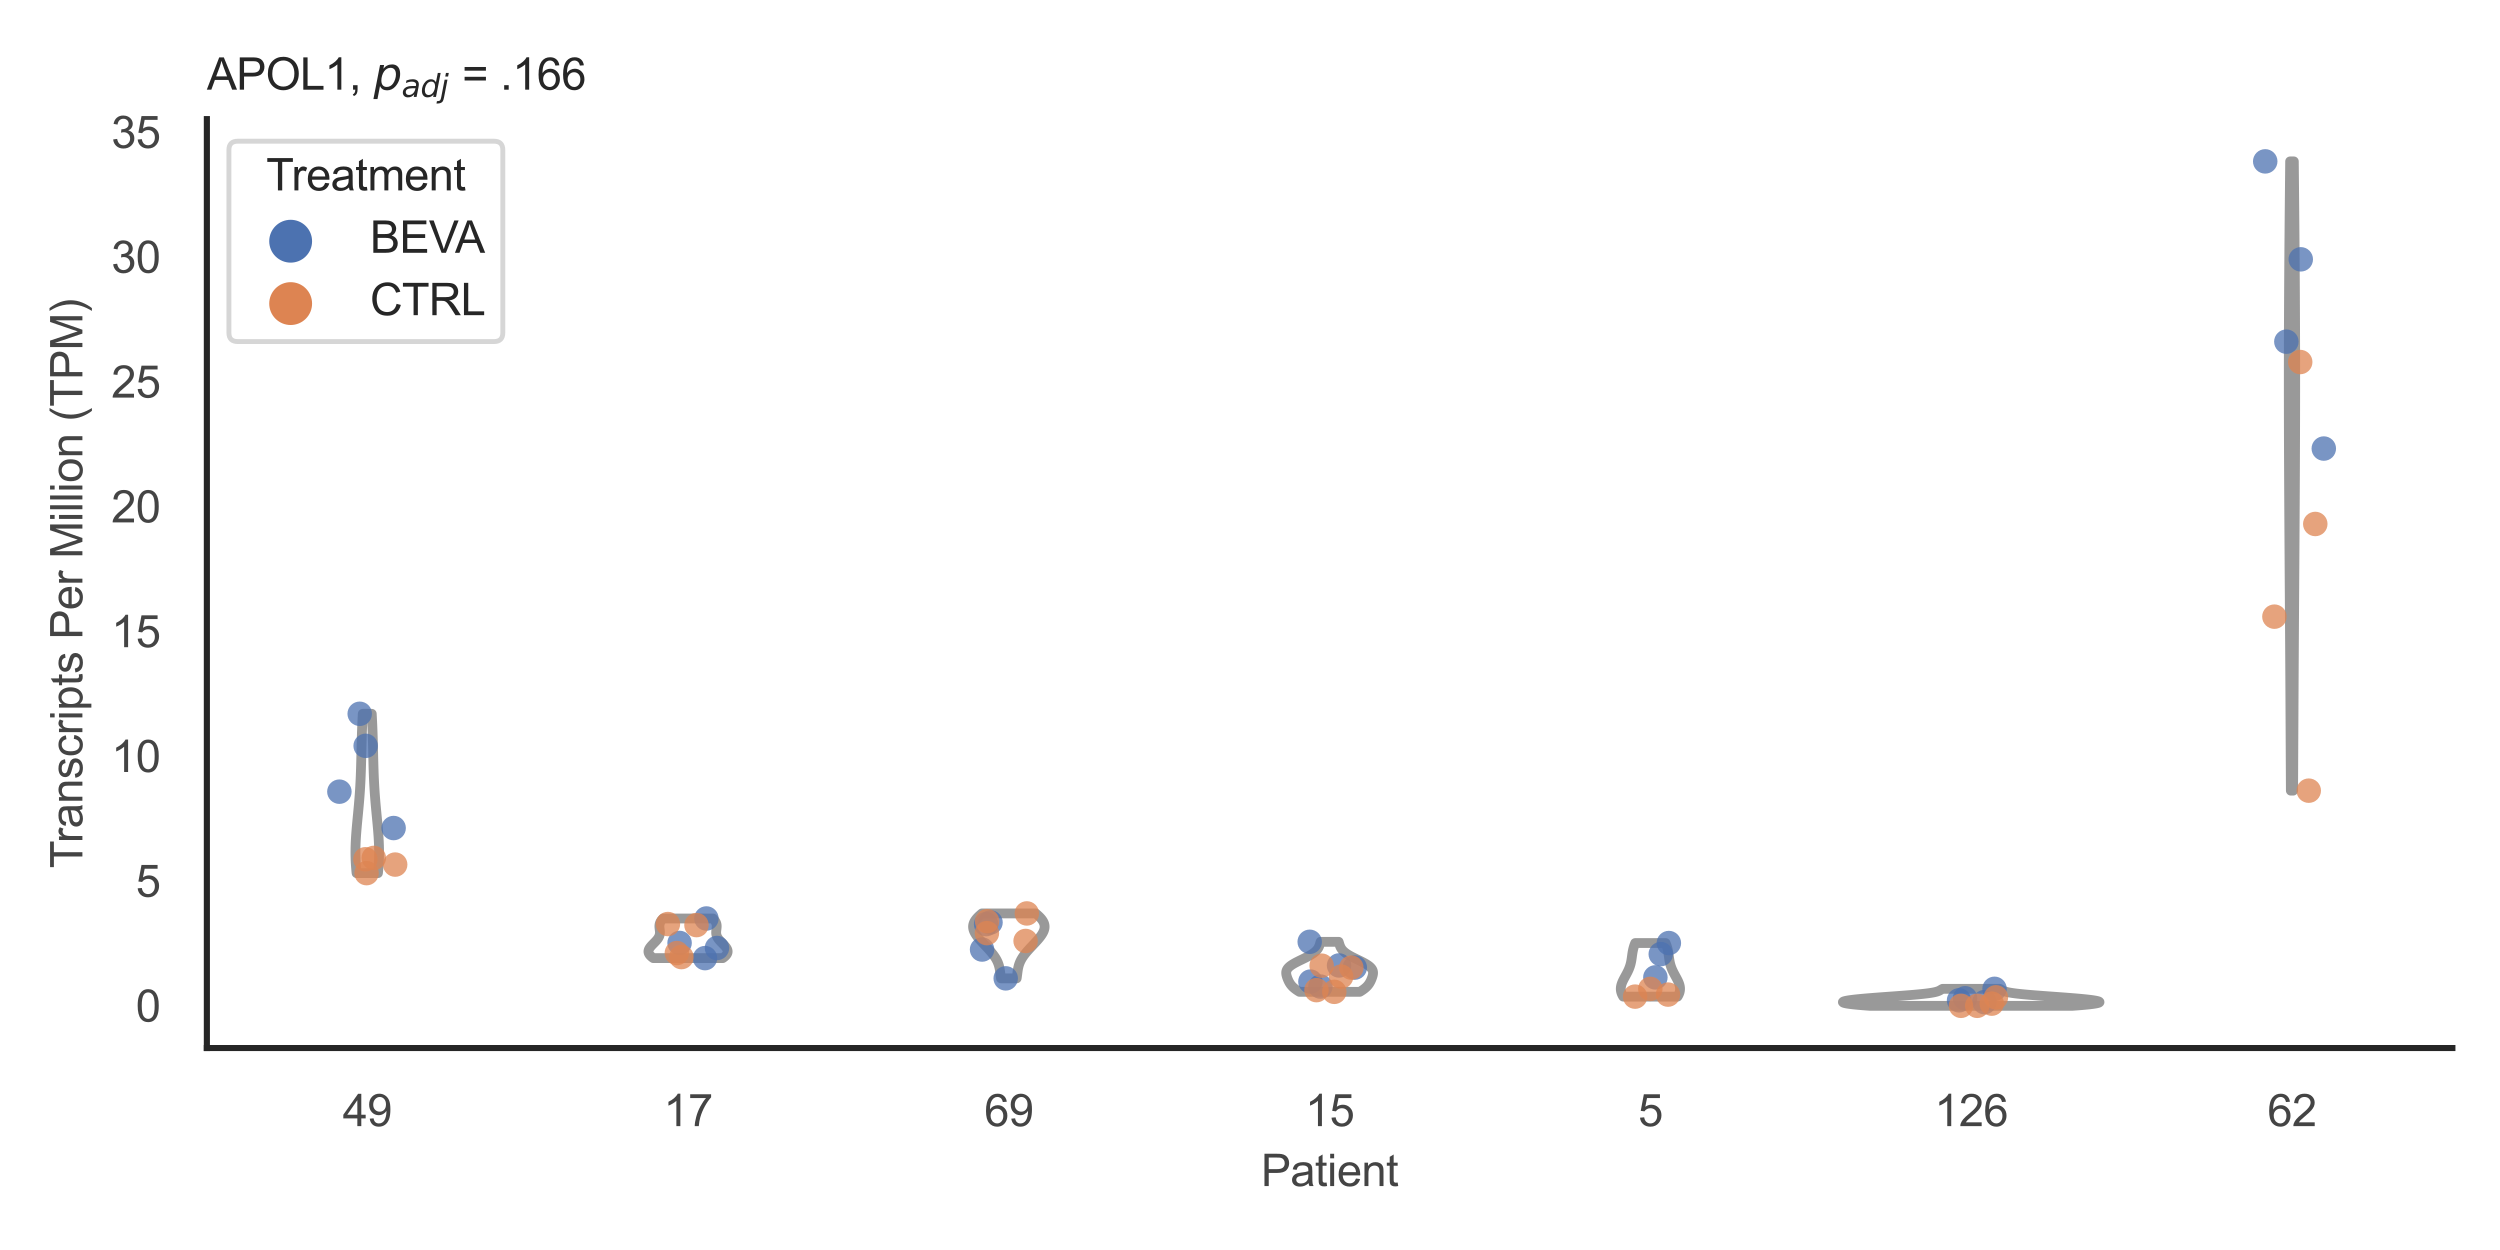 <?xml version="1.0" encoding="utf-8" standalone="no"?>
<!DOCTYPE svg PUBLIC "-//W3C//DTD SVG 1.1//EN"
  "http://www.w3.org/Graphics/SVG/1.1/DTD/svg11.dtd">
<svg xmlns:xlink="http://www.w3.org/1999/xlink" width="510.236pt" height="255.118pt" viewBox="0 0 510.236 255.118" xmlns="http://www.w3.org/2000/svg" version="1.1">
 <defs>
  <style type="text/css">*{stroke-linejoin: round; stroke-linecap: butt}</style>
 </defs>
 <g id="figure_1">
  <g id="patch_1">
   <path d="M 0 255.118 
L 510.236 255.118 
L 510.236 0 
L 0 0 
z
" style="fill: #ffffff"/>
  </g>
  <g id="axes_1">
   <g id="patch_2">
    <path d="M 42.22 213.898 
L 500.516 213.898 
L 500.516 24.32 
L 42.22 24.32 
z
" style="fill: #ffffff"/>
   </g>
   <g id="matplotlib.axis_1">
    <g id="xtick_1">
     <g id="text_1">
      <!-- 49 -->
      <g style="fill: #444444" transform="translate(69.951 229.84)scale(0.09 -0.09)">
       <defs>
        <path id="ArialMT-34" d="M 2069 0 
L 2069 1097 
L 81 1097 
L 81 1613 
L 2172 4581 
L 2631 4581 
L 2631 1613 
L 3250 1613 
L 3250 1097 
L 2631 1097 
L 2631 0 
L 2069 0 
z
M 2069 1613 
L 2069 3678 
L 634 1613 
L 2069 1613 
z
" transform="scale(0.016)"/>
        <path id="ArialMT-39" d="M 350 1059 
L 891 1109 
Q 959 728 1153 556 
Q 1347 384 1650 384 
Q 1909 384 2104 503 
Q 2300 622 2425 820 
Q 2550 1019 2634 1356 
Q 2719 1694 2719 2044 
Q 2719 2081 2716 2156 
Q 2547 1888 2255 1720 
Q 1963 1553 1622 1553 
Q 1053 1553 659 1965 
Q 266 2378 266 3053 
Q 266 3750 677 4175 
Q 1088 4600 1706 4600 
Q 2153 4600 2523 4359 
Q 2894 4119 3086 3673 
Q 3278 3228 3278 2384 
Q 3278 1506 3087 986 
Q 2897 466 2520 194 
Q 2144 -78 1638 -78 
Q 1100 -78 759 220 
Q 419 519 350 1059 
z
M 2653 3081 
Q 2653 3566 2395 3850 
Q 2138 4134 1775 4134 
Q 1400 4134 1122 3828 
Q 844 3522 844 3034 
Q 844 2597 1108 2323 
Q 1372 2050 1759 2050 
Q 2150 2050 2401 2323 
Q 2653 2597 2653 3081 
z
" transform="scale(0.016)"/>
       </defs>
       <use xlink:href="#ArialMT-34"/>
       <use xlink:href="#ArialMT-39" x="55.615"/>
      </g>
     </g>
    </g>
    <g id="xtick_2">
     <g id="text_2">
      <!-- 17 -->
      <g style="fill: #444444" transform="translate(135.421 229.84)scale(0.09 -0.09)">
       <defs>
        <path id="ArialMT-31" d="M 2384 0 
L 1822 0 
L 1822 3584 
Q 1619 3391 1289 3197 
Q 959 3003 697 2906 
L 697 3450 
Q 1169 3672 1522 3987 
Q 1875 4303 2022 4600 
L 2384 4600 
L 2384 0 
z
" transform="scale(0.016)"/>
        <path id="ArialMT-37" d="M 303 3981 
L 303 4522 
L 3269 4522 
L 3269 4084 
Q 2831 3619 2401 2847 
Q 1972 2075 1738 1259 
Q 1569 684 1522 0 
L 944 0 
Q 953 541 1156 1306 
Q 1359 2072 1739 2783 
Q 2119 3494 2547 3981 
L 303 3981 
z
" transform="scale(0.016)"/>
       </defs>
       <use xlink:href="#ArialMT-31"/>
       <use xlink:href="#ArialMT-37" x="55.615"/>
      </g>
     </g>
    </g>
    <g id="xtick_3">
     <g id="text_3">
      <!-- 69 -->
      <g style="fill: #444444" transform="translate(200.892 229.84)scale(0.09 -0.09)">
       <defs>
        <path id="ArialMT-36" d="M 3184 3459 
L 2625 3416 
Q 2550 3747 2413 3897 
Q 2184 4138 1850 4138 
Q 1581 4138 1378 3988 
Q 1113 3794 959 3422 
Q 806 3050 800 2363 
Q 1003 2672 1297 2822 
Q 1591 2972 1913 2972 
Q 2475 2972 2870 2558 
Q 3266 2144 3266 1488 
Q 3266 1056 3080 686 
Q 2894 316 2569 119 
Q 2244 -78 1831 -78 
Q 1128 -78 684 439 
Q 241 956 241 2144 
Q 241 3472 731 4075 
Q 1159 4600 1884 4600 
Q 2425 4600 2770 4297 
Q 3116 3994 3184 3459 
z
M 888 1484 
Q 888 1194 1011 928 
Q 1134 663 1356 523 
Q 1578 384 1822 384 
Q 2178 384 2434 671 
Q 2691 959 2691 1453 
Q 2691 1928 2437 2201 
Q 2184 2475 1800 2475 
Q 1419 2475 1153 2201 
Q 888 1928 888 1484 
z
" transform="scale(0.016)"/>
       </defs>
       <use xlink:href="#ArialMT-36"/>
       <use xlink:href="#ArialMT-39" x="55.615"/>
      </g>
     </g>
    </g>
    <g id="xtick_4">
     <g id="text_4">
      <!-- 15 -->
      <g style="fill: #444444" transform="translate(266.363 229.84)scale(0.09 -0.09)">
       <defs>
        <path id="ArialMT-35" d="M 266 1200 
L 856 1250 
Q 922 819 1161 601 
Q 1400 384 1738 384 
Q 2144 384 2425 690 
Q 2706 997 2706 1503 
Q 2706 1984 2436 2262 
Q 2166 2541 1728 2541 
Q 1456 2541 1237 2417 
Q 1019 2294 894 2097 
L 366 2166 
L 809 4519 
L 3088 4519 
L 3088 3981 
L 1259 3981 
L 1013 2750 
Q 1425 3038 1878 3038 
Q 2478 3038 2890 2622 
Q 3303 2206 3303 1553 
Q 3303 931 2941 478 
Q 2500 -78 1738 -78 
Q 1113 -78 717 272 
Q 322 622 266 1200 
z
" transform="scale(0.016)"/>
       </defs>
       <use xlink:href="#ArialMT-31"/>
       <use xlink:href="#ArialMT-35" x="55.615"/>
      </g>
     </g>
    </g>
    <g id="xtick_5">
     <g id="text_5">
      <!-- 5 -->
      <g style="fill: #444444" transform="translate(334.337 229.84)scale(0.09 -0.09)">
       <use xlink:href="#ArialMT-35"/>
      </g>
     </g>
    </g>
    <g id="xtick_6">
     <g id="text_6">
      <!-- 126 -->
      <g style="fill: #444444" transform="translate(394.803 229.84)scale(0.09 -0.09)">
       <defs>
        <path id="ArialMT-32" d="M 3222 541 
L 3222 0 
L 194 0 
Q 188 203 259 391 
Q 375 700 629 1000 
Q 884 1300 1366 1694 
Q 2113 2306 2375 2664 
Q 2638 3022 2638 3341 
Q 2638 3675 2398 3904 
Q 2159 4134 1775 4134 
Q 1369 4134 1125 3890 
Q 881 3647 878 3216 
L 300 3275 
Q 359 3922 746 4261 
Q 1134 4600 1788 4600 
Q 2447 4600 2831 4234 
Q 3216 3869 3216 3328 
Q 3216 3053 3103 2787 
Q 2991 2522 2730 2228 
Q 2469 1934 1863 1422 
Q 1356 997 1212 845 
Q 1069 694 975 541 
L 3222 541 
z
" transform="scale(0.016)"/>
       </defs>
       <use xlink:href="#ArialMT-31"/>
       <use xlink:href="#ArialMT-32" x="55.615"/>
       <use xlink:href="#ArialMT-36" x="111.23"/>
      </g>
     </g>
    </g>
    <g id="xtick_7">
     <g id="text_7">
      <!-- 62 -->
      <g style="fill: #444444" transform="translate(462.776 229.84)scale(0.09 -0.09)">
       <use xlink:href="#ArialMT-36"/>
       <use xlink:href="#ArialMT-32" x="55.615"/>
      </g>
     </g>
    </g>
    <g id="text_8">
     <!-- Patient -->
     <g style="fill: #444444" transform="translate(257.359 242.071)scale(0.09 -0.09)">
      <defs>
       <path id="ArialMT-50" d="M 494 0 
L 494 4581 
L 2222 4581 
Q 2678 4581 2919 4538 
Q 3256 4481 3484 4323 
Q 3713 4166 3852 3881 
Q 3991 3597 3991 3256 
Q 3991 2672 3619 2267 
Q 3247 1863 2275 1863 
L 1100 1863 
L 1100 0 
L 494 0 
z
M 1100 2403 
L 2284 2403 
Q 2872 2403 3119 2622 
Q 3366 2841 3366 3238 
Q 3366 3525 3220 3729 
Q 3075 3934 2838 4000 
Q 2684 4041 2272 4041 
L 1100 4041 
L 1100 2403 
z
" transform="scale(0.016)"/>
       <path id="ArialMT-61" d="M 2588 409 
Q 2275 144 1986 34 
Q 1697 -75 1366 -75 
Q 819 -75 525 192 
Q 231 459 231 875 
Q 231 1119 342 1320 
Q 453 1522 633 1644 
Q 813 1766 1038 1828 
Q 1203 1872 1538 1913 
Q 2219 1994 2541 2106 
Q 2544 2222 2544 2253 
Q 2544 2597 2384 2738 
Q 2169 2928 1744 2928 
Q 1347 2928 1158 2789 
Q 969 2650 878 2297 
L 328 2372 
Q 403 2725 575 2942 
Q 747 3159 1072 3276 
Q 1397 3394 1825 3394 
Q 2250 3394 2515 3294 
Q 2781 3194 2906 3042 
Q 3031 2891 3081 2659 
Q 3109 2516 3109 2141 
L 3109 1391 
Q 3109 606 3145 398 
Q 3181 191 3288 0 
L 2700 0 
Q 2613 175 2588 409 
z
M 2541 1666 
Q 2234 1541 1622 1453 
Q 1275 1403 1131 1340 
Q 988 1278 909 1158 
Q 831 1038 831 891 
Q 831 666 1001 516 
Q 1172 366 1500 366 
Q 1825 366 2078 508 
Q 2331 650 2450 897 
Q 2541 1088 2541 1459 
L 2541 1666 
z
" transform="scale(0.016)"/>
       <path id="ArialMT-74" d="M 1650 503 
L 1731 6 
Q 1494 -44 1306 -44 
Q 1000 -44 831 53 
Q 663 150 594 308 
Q 525 466 525 972 
L 525 2881 
L 113 2881 
L 113 3319 
L 525 3319 
L 525 4141 
L 1084 4478 
L 1084 3319 
L 1650 3319 
L 1650 2881 
L 1084 2881 
L 1084 941 
Q 1084 700 1114 631 
Q 1144 563 1211 522 
Q 1278 481 1403 481 
Q 1497 481 1650 503 
z
" transform="scale(0.016)"/>
       <path id="ArialMT-69" d="M 425 3934 
L 425 4581 
L 988 4581 
L 988 3934 
L 425 3934 
z
M 425 0 
L 425 3319 
L 988 3319 
L 988 0 
L 425 0 
z
" transform="scale(0.016)"/>
       <path id="ArialMT-65" d="M 2694 1069 
L 3275 997 
Q 3138 488 2766 206 
Q 2394 -75 1816 -75 
Q 1088 -75 661 373 
Q 234 822 234 1631 
Q 234 2469 665 2931 
Q 1097 3394 1784 3394 
Q 2450 3394 2872 2941 
Q 3294 2488 3294 1666 
Q 3294 1616 3291 1516 
L 816 1516 
Q 847 969 1125 678 
Q 1403 388 1819 388 
Q 2128 388 2347 550 
Q 2566 713 2694 1069 
z
M 847 1978 
L 2700 1978 
Q 2663 2397 2488 2606 
Q 2219 2931 1791 2931 
Q 1403 2931 1139 2672 
Q 875 2413 847 1978 
z
" transform="scale(0.016)"/>
       <path id="ArialMT-6e" d="M 422 0 
L 422 3319 
L 928 3319 
L 928 2847 
Q 1294 3394 1984 3394 
Q 2284 3394 2536 3286 
Q 2788 3178 2913 3003 
Q 3038 2828 3088 2588 
Q 3119 2431 3119 2041 
L 3119 0 
L 2556 0 
L 2556 2019 
Q 2556 2363 2490 2533 
Q 2425 2703 2258 2804 
Q 2091 2906 1866 2906 
Q 1506 2906 1245 2678 
Q 984 2450 984 1813 
L 984 0 
L 422 0 
z
" transform="scale(0.016)"/>
      </defs>
      <use xlink:href="#ArialMT-50"/>
      <use xlink:href="#ArialMT-61" x="66.699"/>
      <use xlink:href="#ArialMT-74" x="122.314"/>
      <use xlink:href="#ArialMT-69" x="150.098"/>
      <use xlink:href="#ArialMT-65" x="172.314"/>
      <use xlink:href="#ArialMT-6e" x="227.93"/>
      <use xlink:href="#ArialMT-74" x="283.545"/>
     </g>
    </g>
   </g>
   <g id="matplotlib.axis_2">
    <g id="ytick_1">
     <g id="text_9">
      <!-- 0 -->
      <g style="fill: #444444" transform="translate(27.715 208.502)scale(0.09 -0.09)">
       <defs>
        <path id="ArialMT-30" d="M 266 2259 
Q 266 3072 433 3567 
Q 600 4063 929 4331 
Q 1259 4600 1759 4600 
Q 2128 4600 2406 4451 
Q 2684 4303 2865 4023 
Q 3047 3744 3150 3342 
Q 3253 2941 3253 2259 
Q 3253 1453 3087 958 
Q 2922 463 2592 192 
Q 2263 -78 1759 -78 
Q 1097 -78 719 397 
Q 266 969 266 2259 
z
M 844 2259 
Q 844 1131 1108 757 
Q 1372 384 1759 384 
Q 2147 384 2411 759 
Q 2675 1134 2675 2259 
Q 2675 3391 2411 3762 
Q 2147 4134 1753 4134 
Q 1366 4134 1134 3806 
Q 844 3388 844 2259 
z
" transform="scale(0.016)"/>
       </defs>
       <use xlink:href="#ArialMT-30"/>
      </g>
     </g>
    </g>
    <g id="ytick_2">
     <g id="text_10">
      <!-- 5 -->
      <g style="fill: #444444" transform="translate(27.715 183.03)scale(0.09 -0.09)">
       <use xlink:href="#ArialMT-35"/>
      </g>
     </g>
    </g>
    <g id="ytick_3">
     <g id="text_11">
      <!-- 10 -->
      <g style="fill: #444444" transform="translate(22.71 157.559)scale(0.09 -0.09)">
       <use xlink:href="#ArialMT-31"/>
       <use xlink:href="#ArialMT-30" x="55.615"/>
      </g>
     </g>
    </g>
    <g id="ytick_4">
     <g id="text_12">
      <!-- 15 -->
      <g style="fill: #444444" transform="translate(22.71 132.087)scale(0.09 -0.09)">
       <use xlink:href="#ArialMT-31"/>
       <use xlink:href="#ArialMT-35" x="55.615"/>
      </g>
     </g>
    </g>
    <g id="ytick_5">
     <g id="text_13">
      <!-- 20 -->
      <g style="fill: #444444" transform="translate(22.71 106.615)scale(0.09 -0.09)">
       <use xlink:href="#ArialMT-32"/>
       <use xlink:href="#ArialMT-30" x="55.615"/>
      </g>
     </g>
    </g>
    <g id="ytick_6">
     <g id="text_14">
      <!-- 25 -->
      <g style="fill: #444444" transform="translate(22.71 81.144)scale(0.09 -0.09)">
       <use xlink:href="#ArialMT-32"/>
       <use xlink:href="#ArialMT-35" x="55.615"/>
      </g>
     </g>
    </g>
    <g id="ytick_7">
     <g id="text_15">
      <!-- 30 -->
      <g style="fill: #444444" transform="translate(22.71 55.672)scale(0.09 -0.09)">
       <defs>
        <path id="ArialMT-33" d="M 269 1209 
L 831 1284 
Q 928 806 1161 595 
Q 1394 384 1728 384 
Q 2125 384 2398 659 
Q 2672 934 2672 1341 
Q 2672 1728 2419 1979 
Q 2166 2231 1775 2231 
Q 1616 2231 1378 2169 
L 1441 2663 
Q 1497 2656 1531 2656 
Q 1891 2656 2178 2843 
Q 2466 3031 2466 3422 
Q 2466 3731 2256 3934 
Q 2047 4138 1716 4138 
Q 1388 4138 1169 3931 
Q 950 3725 888 3313 
L 325 3413 
Q 428 3978 793 4289 
Q 1159 4600 1703 4600 
Q 2078 4600 2393 4439 
Q 2709 4278 2876 4000 
Q 3044 3722 3044 3409 
Q 3044 3113 2884 2869 
Q 2725 2625 2413 2481 
Q 2819 2388 3044 2092 
Q 3269 1797 3269 1353 
Q 3269 753 2831 336 
Q 2394 -81 1725 -81 
Q 1122 -81 723 278 
Q 325 638 269 1209 
z
" transform="scale(0.016)"/>
       </defs>
       <use xlink:href="#ArialMT-33"/>
       <use xlink:href="#ArialMT-30" x="55.615"/>
      </g>
     </g>
    </g>
    <g id="ytick_8">
     <g id="text_16">
      <!-- 35 -->
      <g style="fill: #444444" transform="translate(22.71 30.2)scale(0.09 -0.09)">
       <use xlink:href="#ArialMT-33"/>
       <use xlink:href="#ArialMT-35" x="55.615"/>
      </g>
     </g>
    </g>
    <g id="text_17">
     <!-- Transcripts Per Million (TPM) -->
     <g style="fill: #444444" transform="translate(16.816 177.194)rotate(-90)scale(0.09 -0.09)">
      <defs>
       <path id="ArialMT-54" d="M 1659 0 
L 1659 4041 
L 150 4041 
L 150 4581 
L 3781 4581 
L 3781 4041 
L 2266 4041 
L 2266 0 
L 1659 0 
z
" transform="scale(0.016)"/>
       <path id="ArialMT-72" d="M 416 0 
L 416 3319 
L 922 3319 
L 922 2816 
Q 1116 3169 1280 3281 
Q 1444 3394 1641 3394 
Q 1925 3394 2219 3213 
L 2025 2691 
Q 1819 2813 1613 2813 
Q 1428 2813 1281 2702 
Q 1134 2591 1072 2394 
Q 978 2094 978 1738 
L 978 0 
L 416 0 
z
" transform="scale(0.016)"/>
       <path id="ArialMT-73" d="M 197 991 
L 753 1078 
Q 800 744 1014 566 
Q 1228 388 1613 388 
Q 2000 388 2187 545 
Q 2375 703 2375 916 
Q 2375 1106 2209 1216 
Q 2094 1291 1634 1406 
Q 1016 1563 777 1677 
Q 538 1791 414 1992 
Q 291 2194 291 2438 
Q 291 2659 392 2848 
Q 494 3038 669 3163 
Q 800 3259 1026 3326 
Q 1253 3394 1513 3394 
Q 1903 3394 2198 3281 
Q 2494 3169 2634 2976 
Q 2775 2784 2828 2463 
L 2278 2388 
Q 2241 2644 2061 2787 
Q 1881 2931 1553 2931 
Q 1166 2931 1000 2803 
Q 834 2675 834 2503 
Q 834 2394 903 2306 
Q 972 2216 1119 2156 
Q 1203 2125 1616 2013 
Q 2213 1853 2448 1751 
Q 2684 1650 2818 1456 
Q 2953 1263 2953 975 
Q 2953 694 2789 445 
Q 2625 197 2315 61 
Q 2006 -75 1616 -75 
Q 969 -75 630 194 
Q 291 463 197 991 
z
" transform="scale(0.016)"/>
       <path id="ArialMT-63" d="M 2588 1216 
L 3141 1144 
Q 3050 572 2676 248 
Q 2303 -75 1759 -75 
Q 1078 -75 664 370 
Q 250 816 250 1647 
Q 250 2184 428 2587 
Q 606 2991 970 3192 
Q 1334 3394 1763 3394 
Q 2303 3394 2647 3120 
Q 2991 2847 3088 2344 
L 2541 2259 
Q 2463 2594 2264 2762 
Q 2066 2931 1784 2931 
Q 1359 2931 1093 2626 
Q 828 2322 828 1663 
Q 828 994 1084 691 
Q 1341 388 1753 388 
Q 2084 388 2306 591 
Q 2528 794 2588 1216 
z
" transform="scale(0.016)"/>
       <path id="ArialMT-70" d="M 422 -1272 
L 422 3319 
L 934 3319 
L 934 2888 
Q 1116 3141 1344 3267 
Q 1572 3394 1897 3394 
Q 2322 3394 2647 3175 
Q 2972 2956 3137 2557 
Q 3303 2159 3303 1684 
Q 3303 1175 3120 767 
Q 2938 359 2589 142 
Q 2241 -75 1856 -75 
Q 1575 -75 1351 44 
Q 1128 163 984 344 
L 984 -1272 
L 422 -1272 
z
M 931 1641 
Q 931 1000 1190 694 
Q 1450 388 1819 388 
Q 2194 388 2461 705 
Q 2728 1022 2728 1688 
Q 2728 2322 2467 2637 
Q 2206 2953 1844 2953 
Q 1484 2953 1207 2617 
Q 931 2281 931 1641 
z
" transform="scale(0.016)"/>
       <path id="ArialMT-20" transform="scale(0.016)"/>
       <path id="ArialMT-4d" d="M 475 0 
L 475 4581 
L 1388 4581 
L 2472 1338 
Q 2622 884 2691 659 
Q 2769 909 2934 1394 
L 4031 4581 
L 4847 4581 
L 4847 0 
L 4263 0 
L 4263 3834 
L 2931 0 
L 2384 0 
L 1059 3900 
L 1059 0 
L 475 0 
z
" transform="scale(0.016)"/>
       <path id="ArialMT-6c" d="M 409 0 
L 409 4581 
L 972 4581 
L 972 0 
L 409 0 
z
" transform="scale(0.016)"/>
       <path id="ArialMT-6f" d="M 213 1659 
Q 213 2581 725 3025 
Q 1153 3394 1769 3394 
Q 2453 3394 2887 2945 
Q 3322 2497 3322 1706 
Q 3322 1066 3130 698 
Q 2938 331 2570 128 
Q 2203 -75 1769 -75 
Q 1072 -75 642 372 
Q 213 819 213 1659 
z
M 791 1659 
Q 791 1022 1069 705 
Q 1347 388 1769 388 
Q 2188 388 2466 706 
Q 2744 1025 2744 1678 
Q 2744 2294 2464 2611 
Q 2184 2928 1769 2928 
Q 1347 2928 1069 2612 
Q 791 2297 791 1659 
z
" transform="scale(0.016)"/>
       <path id="ArialMT-28" d="M 1497 -1347 
Q 1031 -759 709 28 
Q 388 816 388 1659 
Q 388 2403 628 3084 
Q 909 3875 1497 4659 
L 1900 4659 
Q 1522 4009 1400 3731 
Q 1209 3300 1100 2831 
Q 966 2247 966 1656 
Q 966 153 1900 -1347 
L 1497 -1347 
z
" transform="scale(0.016)"/>
       <path id="ArialMT-29" d="M 791 -1347 
L 388 -1347 
Q 1322 153 1322 1656 
Q 1322 2244 1188 2822 
Q 1081 3291 891 3722 
Q 769 4003 388 4659 
L 791 4659 
Q 1378 3875 1659 3084 
Q 1900 2403 1900 1659 
Q 1900 816 1576 28 
Q 1253 -759 791 -1347 
z
" transform="scale(0.016)"/>
      </defs>
      <use xlink:href="#ArialMT-54"/>
      <use xlink:href="#ArialMT-72" x="57.334"/>
      <use xlink:href="#ArialMT-61" x="90.635"/>
      <use xlink:href="#ArialMT-6e" x="146.25"/>
      <use xlink:href="#ArialMT-73" x="201.865"/>
      <use xlink:href="#ArialMT-63" x="251.865"/>
      <use xlink:href="#ArialMT-72" x="301.865"/>
      <use xlink:href="#ArialMT-69" x="335.166"/>
      <use xlink:href="#ArialMT-70" x="357.383"/>
      <use xlink:href="#ArialMT-74" x="412.998"/>
      <use xlink:href="#ArialMT-73" x="440.781"/>
      <use xlink:href="#ArialMT-20" x="490.781"/>
      <use xlink:href="#ArialMT-50" x="518.564"/>
      <use xlink:href="#ArialMT-65" x="585.264"/>
      <use xlink:href="#ArialMT-72" x="640.879"/>
      <use xlink:href="#ArialMT-20" x="674.18"/>
      <use xlink:href="#ArialMT-4d" x="701.963"/>
      <use xlink:href="#ArialMT-69" x="785.264"/>
      <use xlink:href="#ArialMT-6c" x="807.48"/>
      <use xlink:href="#ArialMT-6c" x="829.697"/>
      <use xlink:href="#ArialMT-69" x="851.914"/>
      <use xlink:href="#ArialMT-6f" x="874.131"/>
      <use xlink:href="#ArialMT-6e" x="929.746"/>
      <use xlink:href="#ArialMT-20" x="985.361"/>
      <use xlink:href="#ArialMT-28" x="1013.145"/>
      <use xlink:href="#ArialMT-54" x="1046.445"/>
      <use xlink:href="#ArialMT-50" x="1107.529"/>
      <use xlink:href="#ArialMT-4d" x="1174.229"/>
      <use xlink:href="#ArialMT-29" x="1257.529"/>
     </g>
    </g>
   </g>
   <g id="PolyCollection_1">
    <defs>
     <path id="m8a7a486e63" d="M 77.138 -76.917 
L 72.773 -76.917 
L 72.739 -77.246 
L 72.708 -77.574 
L 72.68 -77.903 
L 72.654 -78.231 
L 72.631 -78.56 
L 72.61 -78.888 
L 72.592 -79.217 
L 72.578 -79.545 
L 72.565 -79.874 
L 72.556 -80.202 
L 72.549 -80.531 
L 72.545 -80.859 
L 72.544 -81.188 
L 72.546 -81.516 
L 72.55 -81.845 
L 72.556 -82.173 
L 72.565 -82.502 
L 72.577 -82.83 
L 72.59 -83.158 
L 72.606 -83.487 
L 72.624 -83.815 
L 72.643 -84.144 
L 72.665 -84.472 
L 72.688 -84.801 
L 72.712 -85.129 
L 72.738 -85.458 
L 72.765 -85.786 
L 72.793 -86.115 
L 72.822 -86.443 
L 72.851 -86.772 
L 72.882 -87.1 
L 72.913 -87.429 
L 72.944 -87.757 
L 72.976 -88.086 
L 73.007 -88.414 
L 73.039 -88.742 
L 73.071 -89.071 
L 73.102 -89.399 
L 73.133 -89.728 
L 73.164 -90.056 
L 73.194 -90.385 
L 73.224 -90.713 
L 73.253 -91.042 
L 73.281 -91.37 
L 73.309 -91.699 
L 73.336 -92.027 
L 73.362 -92.356 
L 73.387 -92.684 
L 73.411 -93.013 
L 73.434 -93.341 
L 73.457 -93.67 
L 73.478 -93.998 
L 73.498 -94.326 
L 73.518 -94.655 
L 73.536 -94.983 
L 73.554 -95.312 
L 73.57 -95.64 
L 73.586 -95.969 
L 73.601 -96.297 
L 73.615 -96.626 
L 73.628 -96.954 
L 73.64 -97.283 
L 73.652 -97.611 
L 73.663 -97.94 
L 73.674 -98.268 
L 73.684 -98.597 
L 73.693 -98.925 
L 73.702 -99.254 
L 73.711 -99.582 
L 73.719 -99.91 
L 73.727 -100.239 
L 73.735 -100.567 
L 73.742 -100.896 
L 73.75 -101.224 
L 73.757 -101.553 
L 73.765 -101.881 
L 73.772 -102.21 
L 73.78 -102.538 
L 73.788 -102.867 
L 73.796 -103.195 
L 73.804 -103.524 
L 73.813 -103.852 
L 73.822 -104.181 
L 73.832 -104.509 
L 73.841 -104.838 
L 73.852 -105.166 
L 73.863 -105.495 
L 73.874 -105.823 
L 73.886 -106.151 
L 73.899 -106.48 
L 73.912 -106.808 
L 73.926 -107.137 
L 73.94 -107.465 
L 73.956 -107.794 
L 73.971 -108.122 
L 73.987 -108.451 
L 74.004 -108.779 
L 74.022 -109.108 
L 74.04 -109.436 
L 75.871 -109.436 
L 75.871 -109.436 
L 75.889 -109.108 
L 75.907 -108.779 
L 75.923 -108.451 
L 75.94 -108.122 
L 75.955 -107.794 
L 75.97 -107.465 
L 75.985 -107.137 
L 75.999 -106.808 
L 76.012 -106.48 
L 76.025 -106.151 
L 76.037 -105.823 
L 76.048 -105.495 
L 76.059 -105.166 
L 76.069 -104.838 
L 76.079 -104.509 
L 76.089 -104.181 
L 76.098 -103.852 
L 76.107 -103.524 
L 76.115 -103.195 
L 76.123 -102.867 
L 76.131 -102.538 
L 76.139 -102.21 
L 76.146 -101.881 
L 76.154 -101.553 
L 76.161 -101.224 
L 76.169 -100.896 
L 76.176 -100.567 
L 76.184 -100.239 
L 76.192 -99.91 
L 76.2 -99.582 
L 76.209 -99.254 
L 76.218 -98.925 
L 76.227 -98.597 
L 76.237 -98.268 
L 76.248 -97.94 
L 76.259 -97.611 
L 76.27 -97.283 
L 76.283 -96.954 
L 76.296 -96.626 
L 76.31 -96.297 
L 76.325 -95.969 
L 76.341 -95.64 
L 76.357 -95.312 
L 76.375 -94.983 
L 76.393 -94.655 
L 76.413 -94.326 
L 76.433 -93.998 
L 76.454 -93.67 
L 76.477 -93.341 
L 76.5 -93.013 
L 76.524 -92.684 
L 76.549 -92.356 
L 76.575 -92.027 
L 76.602 -91.699 
L 76.629 -91.37 
L 76.658 -91.042 
L 76.687 -90.713 
L 76.717 -90.385 
L 76.747 -90.056 
L 76.778 -89.728 
L 76.809 -89.399 
L 76.84 -89.071 
L 76.872 -88.742 
L 76.903 -88.414 
L 76.935 -88.086 
L 76.967 -87.757 
L 76.998 -87.429 
L 77.029 -87.1 
L 77.059 -86.772 
L 77.089 -86.443 
L 77.118 -86.115 
L 77.146 -85.786 
L 77.173 -85.458 
L 77.199 -85.129 
L 77.223 -84.801 
L 77.246 -84.472 
L 77.268 -84.144 
L 77.287 -83.815 
L 77.305 -83.487 
L 77.321 -83.158 
L 77.334 -82.83 
L 77.345 -82.502 
L 77.354 -82.173 
L 77.361 -81.845 
L 77.365 -81.516 
L 77.367 -81.188 
L 77.365 -80.859 
L 77.362 -80.531 
L 77.355 -80.202 
L 77.346 -79.874 
L 77.333 -79.545 
L 77.318 -79.217 
L 77.301 -78.888 
L 77.28 -78.56 
L 77.257 -78.231 
L 77.231 -77.903 
L 77.203 -77.574 
L 77.172 -77.246 
L 77.138 -76.917 
z
" style="stroke: #999999; stroke-width: 2"/>
    </defs>
    <g clip-path="url(#p110a7e62c8)">
     <use xlink:href="#m8a7a486e63" x="0" y="255.118" style="fill: #ffffff; stroke: #999999; stroke-width: 2"/>
    </g>
   </g>
   <g id="PolyCollection_2">
    <defs>
     <path id="ma735c153ef" d="M 147.514 -59.571 
L 133.339 -59.571 
L 133.225 -59.653 
L 133.118 -59.735 
L 133.017 -59.816 
L 132.922 -59.898 
L 132.835 -59.98 
L 132.754 -60.062 
L 132.68 -60.143 
L 132.613 -60.225 
L 132.554 -60.307 
L 132.502 -60.388 
L 132.458 -60.47 
L 132.421 -60.552 
L 132.392 -60.634 
L 132.37 -60.715 
L 132.355 -60.797 
L 132.348 -60.879 
L 132.348 -60.96 
L 132.354 -61.042 
L 132.368 -61.124 
L 132.388 -61.206 
L 132.414 -61.287 
L 132.446 -61.369 
L 132.485 -61.451 
L 132.528 -61.532 
L 132.577 -61.614 
L 132.631 -61.696 
L 132.689 -61.778 
L 132.751 -61.859 
L 132.817 -61.941 
L 132.886 -62.023 
L 132.958 -62.105 
L 133.032 -62.186 
L 133.109 -62.268 
L 133.187 -62.35 
L 133.266 -62.431 
L 133.346 -62.513 
L 133.427 -62.595 
L 133.507 -62.677 
L 133.587 -62.758 
L 133.667 -62.84 
L 133.745 -62.922 
L 133.821 -63.003 
L 133.896 -63.085 
L 133.968 -63.167 
L 134.038 -63.249 
L 134.105 -63.33 
L 134.17 -63.412 
L 134.231 -63.494 
L 134.288 -63.575 
L 134.342 -63.657 
L 134.392 -63.739 
L 134.438 -63.821 
L 134.48 -63.902 
L 134.518 -63.984 
L 134.552 -64.066 
L 134.582 -64.148 
L 134.608 -64.229 
L 134.63 -64.311 
L 134.649 -64.393 
L 134.663 -64.474 
L 134.674 -64.556 
L 134.682 -64.638 
L 134.687 -64.72 
L 134.688 -64.801 
L 134.687 -64.883 
L 134.684 -64.965 
L 134.679 -65.046 
L 134.672 -65.128 
L 134.663 -65.21 
L 134.654 -65.292 
L 134.644 -65.373 
L 134.633 -65.455 
L 134.623 -65.537 
L 134.613 -65.618 
L 134.604 -65.7 
L 134.595 -65.782 
L 134.589 -65.864 
L 134.584 -65.945 
L 134.581 -66.027 
L 134.581 -66.109 
L 134.584 -66.19 
L 134.59 -66.272 
L 134.6 -66.354 
L 134.613 -66.436 
L 134.629 -66.517 
L 134.65 -66.599 
L 134.676 -66.681 
L 134.706 -66.763 
L 134.74 -66.844 
L 134.779 -66.926 
L 134.823 -67.008 
L 134.872 -67.089 
L 134.925 -67.171 
L 134.984 -67.253 
L 135.047 -67.335 
L 135.115 -67.416 
L 135.187 -67.498 
L 135.264 -67.58 
L 135.346 -67.661 
L 145.507 -67.661 
L 145.507 -67.661 
L 145.588 -67.58 
L 145.666 -67.498 
L 145.738 -67.416 
L 145.806 -67.335 
L 145.869 -67.253 
L 145.927 -67.171 
L 145.981 -67.089 
L 146.03 -67.008 
L 146.074 -66.926 
L 146.113 -66.844 
L 146.147 -66.763 
L 146.177 -66.681 
L 146.202 -66.599 
L 146.223 -66.517 
L 146.24 -66.436 
L 146.253 -66.354 
L 146.262 -66.272 
L 146.268 -66.19 
L 146.271 -66.109 
L 146.271 -66.027 
L 146.269 -65.945 
L 146.264 -65.864 
L 146.257 -65.782 
L 146.249 -65.7 
L 146.24 -65.618 
L 146.23 -65.537 
L 146.219 -65.455 
L 146.209 -65.373 
L 146.199 -65.292 
L 146.189 -65.21 
L 146.181 -65.128 
L 146.174 -65.046 
L 146.169 -64.965 
L 146.165 -64.883 
L 146.164 -64.801 
L 146.166 -64.72 
L 146.171 -64.638 
L 146.178 -64.556 
L 146.189 -64.474 
L 146.204 -64.393 
L 146.222 -64.311 
L 146.244 -64.229 
L 146.27 -64.148 
L 146.3 -64.066 
L 146.335 -63.984 
L 146.373 -63.902 
L 146.415 -63.821 
L 146.461 -63.739 
L 146.511 -63.657 
L 146.565 -63.575 
L 146.622 -63.494 
L 146.683 -63.412 
L 146.747 -63.33 
L 146.814 -63.249 
L 146.884 -63.167 
L 146.957 -63.085 
L 147.031 -63.003 
L 147.108 -62.922 
L 147.186 -62.84 
L 147.265 -62.758 
L 147.345 -62.677 
L 147.426 -62.595 
L 147.506 -62.513 
L 147.587 -62.431 
L 147.666 -62.35 
L 147.744 -62.268 
L 147.821 -62.186 
L 147.895 -62.105 
L 147.967 -62.023 
L 148.036 -61.941 
L 148.102 -61.859 
L 148.164 -61.778 
L 148.222 -61.696 
L 148.276 -61.614 
L 148.324 -61.532 
L 148.368 -61.451 
L 148.406 -61.369 
L 148.439 -61.287 
L 148.465 -61.206 
L 148.485 -61.124 
L 148.498 -61.042 
L 148.505 -60.96 
L 148.505 -60.879 
L 148.497 -60.797 
L 148.483 -60.715 
L 148.461 -60.634 
L 148.431 -60.552 
L 148.395 -60.47 
L 148.35 -60.388 
L 148.298 -60.307 
L 148.239 -60.225 
L 148.173 -60.143 
L 148.099 -60.062 
L 148.018 -59.98 
L 147.93 -59.898 
L 147.836 -59.816 
L 147.735 -59.735 
L 147.627 -59.653 
L 147.514 -59.571 
z
" style="stroke: #999999; stroke-width: 2"/>
    </defs>
    <g clip-path="url(#p110a7e62c8)">
     <use xlink:href="#ma735c153ef" x="0" y="255.118" style="fill: #ffffff; stroke: #999999; stroke-width: 2"/>
    </g>
   </g>
   <g id="PolyCollection_3">
    <defs>
     <path id="mae0d5399fd" d="M 207.494 -55.441 
L 204.3 -55.441 
L 204.28 -55.575 
L 204.26 -55.709 
L 204.241 -55.843 
L 204.223 -55.977 
L 204.206 -56.111 
L 204.189 -56.244 
L 204.172 -56.378 
L 204.156 -56.512 
L 204.138 -56.646 
L 204.121 -56.78 
L 204.102 -56.914 
L 204.082 -57.047 
L 204.061 -57.181 
L 204.038 -57.315 
L 204.014 -57.449 
L 203.987 -57.583 
L 203.957 -57.717 
L 203.925 -57.85 
L 203.89 -57.984 
L 203.851 -58.118 
L 203.81 -58.252 
L 203.764 -58.386 
L 203.715 -58.52 
L 203.663 -58.653 
L 203.606 -58.787 
L 203.545 -58.921 
L 203.481 -59.055 
L 203.412 -59.189 
L 203.339 -59.323 
L 203.262 -59.456 
L 203.182 -59.59 
L 203.097 -59.724 
L 203.008 -59.858 
L 202.916 -59.992 
L 202.82 -60.126 
L 202.721 -60.259 
L 202.618 -60.393 
L 202.512 -60.527 
L 202.404 -60.661 
L 202.292 -60.795 
L 202.178 -60.929 
L 202.062 -61.062 
L 201.944 -61.196 
L 201.824 -61.33 
L 201.702 -61.464 
L 201.579 -61.598 
L 201.455 -61.731 
L 201.33 -61.865 
L 201.204 -61.999 
L 201.078 -62.133 
L 200.952 -62.267 
L 200.826 -62.401 
L 200.7 -62.534 
L 200.575 -62.668 
L 200.451 -62.802 
L 200.328 -62.936 
L 200.207 -63.07 
L 200.088 -63.204 
L 199.97 -63.337 
L 199.856 -63.471 
L 199.744 -63.605 
L 199.635 -63.739 
L 199.529 -63.873 
L 199.427 -64.007 
L 199.33 -64.14 
L 199.237 -64.274 
L 199.148 -64.408 
L 199.065 -64.542 
L 198.988 -64.676 
L 198.916 -64.81 
L 198.851 -64.943 
L 198.793 -65.077 
L 198.741 -65.211 
L 198.697 -65.345 
L 198.661 -65.479 
L 198.633 -65.613 
L 198.613 -65.746 
L 198.601 -65.88 
L 198.598 -66.014 
L 198.605 -66.148 
L 198.62 -66.282 
L 198.645 -66.416 
L 198.68 -66.549 
L 198.723 -66.683 
L 198.776 -66.817 
L 198.839 -66.951 
L 198.911 -67.085 
L 198.992 -67.219 
L 199.082 -67.352 
L 199.181 -67.486 
L 199.289 -67.62 
L 199.404 -67.754 
L 199.528 -67.888 
L 199.658 -68.022 
L 199.796 -68.155 
L 199.941 -68.289 
L 200.091 -68.423 
L 200.247 -68.557 
L 200.407 -68.691 
L 211.387 -68.691 
L 211.387 -68.691 
L 211.548 -68.557 
L 211.704 -68.423 
L 211.854 -68.289 
L 211.998 -68.155 
L 212.136 -68.022 
L 212.267 -67.888 
L 212.39 -67.754 
L 212.506 -67.62 
L 212.613 -67.486 
L 212.712 -67.352 
L 212.802 -67.219 
L 212.883 -67.085 
L 212.955 -66.951 
L 213.018 -66.817 
L 213.071 -66.683 
L 213.115 -66.549 
L 213.149 -66.416 
L 213.174 -66.282 
L 213.19 -66.148 
L 213.196 -66.014 
L 213.193 -65.88 
L 213.182 -65.746 
L 213.162 -65.613 
L 213.134 -65.479 
L 213.097 -65.345 
L 213.053 -65.211 
L 213.002 -65.077 
L 212.943 -64.943 
L 212.878 -64.81 
L 212.807 -64.676 
L 212.729 -64.542 
L 212.646 -64.408 
L 212.558 -64.274 
L 212.465 -64.14 
L 212.367 -64.007 
L 212.265 -63.873 
L 212.16 -63.739 
L 212.051 -63.605 
L 211.939 -63.471 
L 211.824 -63.337 
L 211.707 -63.204 
L 211.587 -63.07 
L 211.466 -62.936 
L 211.343 -62.802 
L 211.219 -62.668 
L 211.095 -62.534 
L 210.969 -62.401 
L 210.843 -62.267 
L 210.717 -62.133 
L 210.591 -61.999 
L 210.465 -61.865 
L 210.34 -61.731 
L 210.216 -61.598 
L 210.093 -61.464 
L 209.971 -61.33 
L 209.851 -61.196 
L 209.732 -61.062 
L 209.616 -60.929 
L 209.502 -60.795 
L 209.391 -60.661 
L 209.282 -60.527 
L 209.176 -60.393 
L 209.074 -60.259 
L 208.974 -60.126 
L 208.879 -59.992 
L 208.786 -59.858 
L 208.698 -59.724 
L 208.613 -59.59 
L 208.532 -59.456 
L 208.455 -59.323 
L 208.382 -59.189 
L 208.314 -59.055 
L 208.249 -58.921 
L 208.188 -58.787 
L 208.132 -58.653 
L 208.079 -58.52 
L 208.03 -58.386 
L 207.985 -58.252 
L 207.943 -58.118 
L 207.905 -57.984 
L 207.87 -57.85 
L 207.837 -57.717 
L 207.808 -57.583 
L 207.781 -57.449 
L 207.756 -57.315 
L 207.733 -57.181 
L 207.712 -57.047 
L 207.692 -56.914 
L 207.674 -56.78 
L 207.656 -56.646 
L 207.639 -56.512 
L 207.622 -56.378 
L 207.605 -56.244 
L 207.588 -56.111 
L 207.571 -55.977 
L 207.553 -55.843 
L 207.535 -55.709 
L 207.515 -55.575 
L 207.494 -55.441 
z
" style="stroke: #999999; stroke-width: 2"/>
    </defs>
    <g clip-path="url(#p110a7e62c8)">
     <use xlink:href="#mae0d5399fd" x="0" y="255.118" style="fill: #ffffff; stroke: #999999; stroke-width: 2"/>
    </g>
   </g>
   <g id="PolyCollection_4">
    <defs>
     <path id="me2b73ed7bb" d="M 277.523 -52.692 
L 265.213 -52.692 
L 265.043 -52.795 
L 264.879 -52.898 
L 264.722 -53.001 
L 264.572 -53.104 
L 264.428 -53.208 
L 264.292 -53.311 
L 264.164 -53.414 
L 264.042 -53.517 
L 263.928 -53.62 
L 263.821 -53.723 
L 263.721 -53.826 
L 263.627 -53.929 
L 263.54 -54.033 
L 263.458 -54.136 
L 263.382 -54.239 
L 263.311 -54.342 
L 263.244 -54.445 
L 263.182 -54.548 
L 263.123 -54.651 
L 263.068 -54.754 
L 263.016 -54.858 
L 262.967 -54.961 
L 262.92 -55.064 
L 262.875 -55.167 
L 262.832 -55.27 
L 262.791 -55.373 
L 262.751 -55.476 
L 262.714 -55.579 
L 262.679 -55.683 
L 262.645 -55.786 
L 262.615 -55.889 
L 262.587 -55.992 
L 262.562 -56.095 
L 262.541 -56.198 
L 262.525 -56.301 
L 262.513 -56.404 
L 262.507 -56.508 
L 262.507 -56.611 
L 262.513 -56.714 
L 262.527 -56.817 
L 262.549 -56.92 
L 262.58 -57.023 
L 262.62 -57.126 
L 262.67 -57.229 
L 262.729 -57.333 
L 262.8 -57.436 
L 262.881 -57.539 
L 262.974 -57.642 
L 263.077 -57.745 
L 263.192 -57.848 
L 263.318 -57.951 
L 263.455 -58.054 
L 263.602 -58.158 
L 263.759 -58.261 
L 263.926 -58.364 
L 264.101 -58.467 
L 264.284 -58.57 
L 264.475 -58.673 
L 264.672 -58.776 
L 264.874 -58.879 
L 265.08 -58.983 
L 265.29 -59.086 
L 265.502 -59.189 
L 265.714 -59.292 
L 265.927 -59.395 
L 266.138 -59.498 
L 266.347 -59.601 
L 266.552 -59.704 
L 266.754 -59.807 
L 266.95 -59.911 
L 267.14 -60.014 
L 267.323 -60.117 
L 267.5 -60.22 
L 267.668 -60.323 
L 267.827 -60.426 
L 267.979 -60.529 
L 268.121 -60.632 
L 268.254 -60.736 
L 268.378 -60.839 
L 268.493 -60.942 
L 268.599 -61.045 
L 268.696 -61.148 
L 268.785 -61.251 
L 268.867 -61.354 
L 268.941 -61.457 
L 269.007 -61.561 
L 269.068 -61.664 
L 269.123 -61.767 
L 269.173 -61.87 
L 269.218 -61.973 
L 269.259 -62.076 
L 269.297 -62.179 
L 269.332 -62.282 
L 269.366 -62.386 
L 269.398 -62.489 
L 269.429 -62.592 
L 269.46 -62.695 
L 269.491 -62.798 
L 269.522 -62.901 
L 273.214 -62.901 
L 273.214 -62.901 
L 273.246 -62.798 
L 273.276 -62.695 
L 273.307 -62.592 
L 273.338 -62.489 
L 273.37 -62.386 
L 273.404 -62.282 
L 273.439 -62.179 
L 273.477 -62.076 
L 273.519 -61.973 
L 273.564 -61.87 
L 273.613 -61.767 
L 273.668 -61.664 
L 273.729 -61.561 
L 273.796 -61.457 
L 273.87 -61.354 
L 273.951 -61.251 
L 274.04 -61.148 
L 274.137 -61.045 
L 274.244 -60.942 
L 274.359 -60.839 
L 274.482 -60.736 
L 274.616 -60.632 
L 274.758 -60.529 
L 274.909 -60.426 
L 275.069 -60.323 
L 275.237 -60.22 
L 275.413 -60.117 
L 275.596 -60.014 
L 275.786 -59.911 
L 275.982 -59.807 
L 276.184 -59.704 
L 276.389 -59.601 
L 276.598 -59.498 
L 276.809 -59.395 
L 277.022 -59.292 
L 277.235 -59.189 
L 277.446 -59.086 
L 277.656 -58.983 
L 277.862 -58.879 
L 278.064 -58.776 
L 278.261 -58.673 
L 278.452 -58.57 
L 278.635 -58.467 
L 278.811 -58.364 
L 278.977 -58.261 
L 279.134 -58.158 
L 279.282 -58.054 
L 279.418 -57.951 
L 279.544 -57.848 
L 279.659 -57.745 
L 279.762 -57.642 
L 279.855 -57.539 
L 279.936 -57.436 
L 280.007 -57.333 
L 280.067 -57.229 
L 280.116 -57.126 
L 280.156 -57.023 
L 280.187 -56.92 
L 280.209 -56.817 
L 280.223 -56.714 
L 280.23 -56.611 
L 280.229 -56.508 
L 280.223 -56.404 
L 280.211 -56.301 
L 280.195 -56.198 
L 280.174 -56.095 
L 280.149 -55.992 
L 280.122 -55.889 
L 280.091 -55.786 
L 280.058 -55.683 
L 280.022 -55.579 
L 279.985 -55.476 
L 279.946 -55.373 
L 279.905 -55.27 
L 279.862 -55.167 
L 279.817 -55.064 
L 279.77 -54.961 
L 279.72 -54.858 
L 279.668 -54.754 
L 279.613 -54.651 
L 279.554 -54.548 
L 279.492 -54.445 
L 279.426 -54.342 
L 279.354 -54.239 
L 279.278 -54.136 
L 279.197 -54.033 
L 279.109 -53.929 
L 279.015 -53.826 
L 278.915 -53.723 
L 278.808 -53.62 
L 278.694 -53.517 
L 278.572 -53.414 
L 278.444 -53.311 
L 278.308 -53.208 
L 278.165 -53.104 
L 278.014 -53.001 
L 277.857 -52.898 
L 277.693 -52.795 
L 277.523 -52.692 
z
" style="stroke: #999999; stroke-width: 2"/>
    </defs>
    <g clip-path="url(#p110a7e62c8)">
     <use xlink:href="#me2b73ed7bb" x="0" y="255.118" style="fill: #ffffff; stroke: #999999; stroke-width: 2"/>
    </g>
   </g>
   <g id="PolyCollection_5">
    <defs>
     <path id="m11d0de0e2e" d="M 342.38 -51.714 
L 331.298 -51.714 
L 331.231 -51.825 
L 331.168 -51.935 
L 331.11 -52.046 
L 331.057 -52.156 
L 331.008 -52.266 
L 330.965 -52.377 
L 330.926 -52.487 
L 330.892 -52.598 
L 330.863 -52.708 
L 330.84 -52.819 
L 330.821 -52.929 
L 330.807 -53.039 
L 330.798 -53.15 
L 330.794 -53.26 
L 330.794 -53.371 
L 330.799 -53.481 
L 330.809 -53.591 
L 330.823 -53.702 
L 330.841 -53.812 
L 330.863 -53.923 
L 330.89 -54.033 
L 330.92 -54.143 
L 330.953 -54.254 
L 330.99 -54.364 
L 331.03 -54.475 
L 331.073 -54.585 
L 331.119 -54.695 
L 331.167 -54.806 
L 331.218 -54.916 
L 331.27 -55.027 
L 331.325 -55.137 
L 331.381 -55.248 
L 331.438 -55.358 
L 331.496 -55.468 
L 331.555 -55.579 
L 331.615 -55.689 
L 331.675 -55.8 
L 331.735 -55.91 
L 331.795 -56.02 
L 331.855 -56.131 
L 331.915 -56.241 
L 331.974 -56.352 
L 332.032 -56.462 
L 332.089 -56.572 
L 332.145 -56.683 
L 332.2 -56.793 
L 332.253 -56.904 
L 332.305 -57.014 
L 332.355 -57.125 
L 332.404 -57.235 
L 332.451 -57.345 
L 332.496 -57.456 
L 332.539 -57.566 
L 332.58 -57.677 
L 332.619 -57.787 
L 332.657 -57.897 
L 332.692 -58.008 
L 332.726 -58.118 
L 332.758 -58.229 
L 332.788 -58.339 
L 332.816 -58.449 
L 332.842 -58.56 
L 332.867 -58.67 
L 332.891 -58.781 
L 332.913 -58.891 
L 332.934 -59.002 
L 332.953 -59.112 
L 332.972 -59.222 
L 332.989 -59.333 
L 333.006 -59.443 
L 333.022 -59.554 
L 333.038 -59.664 
L 333.053 -59.774 
L 333.068 -59.885 
L 333.083 -59.995 
L 333.098 -60.106 
L 333.114 -60.216 
L 333.129 -60.326 
L 333.146 -60.437 
L 333.162 -60.547 
L 333.18 -60.658 
L 333.199 -60.768 
L 333.218 -60.878 
L 333.239 -60.989 
L 333.261 -61.099 
L 333.284 -61.21 
L 333.308 -61.32 
L 333.335 -61.431 
L 333.362 -61.541 
L 333.392 -61.651 
L 333.423 -61.762 
L 333.456 -61.872 
L 333.49 -61.983 
L 333.526 -62.093 
L 333.564 -62.203 
L 333.604 -62.314 
L 333.646 -62.424 
L 333.69 -62.535 
L 333.735 -62.645 
L 339.943 -62.645 
L 339.943 -62.645 
L 339.988 -62.535 
L 340.032 -62.424 
L 340.074 -62.314 
L 340.114 -62.203 
L 340.152 -62.093 
L 340.188 -61.983 
L 340.222 -61.872 
L 340.255 -61.762 
L 340.286 -61.651 
L 340.316 -61.541 
L 340.343 -61.431 
L 340.37 -61.32 
L 340.394 -61.21 
L 340.417 -61.099 
L 340.439 -60.989 
L 340.46 -60.878 
L 340.479 -60.768 
L 340.498 -60.658 
L 340.516 -60.547 
L 340.532 -60.437 
L 340.549 -60.326 
L 340.564 -60.216 
L 340.58 -60.106 
L 340.595 -59.995 
L 340.61 -59.885 
L 340.625 -59.774 
L 340.64 -59.664 
L 340.656 -59.554 
L 340.672 -59.443 
L 340.689 -59.333 
L 340.706 -59.222 
L 340.725 -59.112 
L 340.744 -59.002 
L 340.765 -58.891 
L 340.787 -58.781 
L 340.811 -58.67 
L 340.836 -58.56 
L 340.862 -58.449 
L 340.89 -58.339 
L 340.92 -58.229 
L 340.952 -58.118 
L 340.986 -58.008 
L 341.021 -57.897 
L 341.059 -57.787 
L 341.098 -57.677 
L 341.139 -57.566 
L 341.182 -57.456 
L 341.227 -57.345 
L 341.274 -57.235 
L 341.323 -57.125 
L 341.373 -57.014 
L 341.425 -56.904 
L 341.478 -56.793 
L 341.533 -56.683 
L 341.589 -56.572 
L 341.646 -56.462 
L 341.704 -56.352 
L 341.763 -56.241 
L 341.823 -56.131 
L 341.883 -56.02 
L 341.943 -55.91 
L 342.003 -55.8 
L 342.063 -55.689 
L 342.123 -55.579 
L 342.182 -55.468 
L 342.24 -55.358 
L 342.297 -55.248 
L 342.353 -55.137 
L 342.408 -55.027 
L 342.46 -54.916 
L 342.511 -54.806 
L 342.559 -54.695 
L 342.605 -54.585 
L 342.648 -54.475 
L 342.688 -54.364 
L 342.725 -54.254 
L 342.758 -54.143 
L 342.788 -54.033 
L 342.815 -53.923 
L 342.837 -53.812 
L 342.855 -53.702 
L 342.869 -53.591 
L 342.879 -53.481 
L 342.884 -53.371 
L 342.884 -53.26 
L 342.88 -53.15 
L 342.871 -53.039 
L 342.857 -52.929 
L 342.838 -52.819 
L 342.815 -52.708 
L 342.786 -52.598 
L 342.752 -52.487 
L 342.713 -52.377 
L 342.67 -52.266 
L 342.621 -52.156 
L 342.568 -52.046 
L 342.51 -51.935 
L 342.447 -51.825 
L 342.38 -51.714 
z
" style="stroke: #999999; stroke-width: 2"/>
    </defs>
    <g clip-path="url(#p110a7e62c8)">
     <use xlink:href="#m11d0de0e2e" x="0" y="255.118" style="fill: #ffffff; stroke: #999999; stroke-width: 2"/>
    </g>
   </g>
   <g id="PolyCollection_6">
    <defs>
     <path id="m8c1057f2db" d="M 423.008 -49.837 
L 381.612 -49.837 
L 381.135 -49.872 
L 380.676 -49.907 
L 380.235 -49.942 
L 379.813 -49.977 
L 379.412 -50.012 
L 379.032 -50.047 
L 378.673 -50.082 
L 378.337 -50.117 
L 378.024 -50.152 
L 377.734 -50.187 
L 377.467 -50.222 
L 377.225 -50.257 
L 377.006 -50.292 
L 376.811 -50.327 
L 376.641 -50.362 
L 376.495 -50.397 
L 376.373 -50.432 
L 376.275 -50.468 
L 376.202 -50.503 
L 376.151 -50.538 
L 376.125 -50.573 
L 376.122 -50.608 
L 376.141 -50.643 
L 376.184 -50.678 
L 376.249 -50.713 
L 376.336 -50.748 
L 376.446 -50.783 
L 376.577 -50.818 
L 376.729 -50.853 
L 376.902 -50.888 
L 377.096 -50.923 
L 377.31 -50.958 
L 377.543 -50.993 
L 377.796 -51.028 
L 378.068 -51.063 
L 378.358 -51.098 
L 378.667 -51.133 
L 378.992 -51.168 
L 379.334 -51.203 
L 379.693 -51.238 
L 380.066 -51.273 
L 380.454 -51.308 
L 380.856 -51.343 
L 381.27 -51.378 
L 381.697 -51.413 
L 382.134 -51.448 
L 382.581 -51.483 
L 383.036 -51.518 
L 383.5 -51.553 
L 383.969 -51.588 
L 384.443 -51.623 
L 384.921 -51.658 
L 385.401 -51.693 
L 385.882 -51.728 
L 386.362 -51.763 
L 386.841 -51.798 
L 387.316 -51.833 
L 387.787 -51.868 
L 388.251 -51.903 
L 388.708 -51.938 
L 389.157 -51.973 
L 389.595 -52.008 
L 390.022 -52.043 
L 390.438 -52.078 
L 390.84 -52.113 
L 391.228 -52.148 
L 391.601 -52.183 
L 391.958 -52.218 
L 392.299 -52.253 
L 392.624 -52.288 
L 392.931 -52.323 
L 393.221 -52.358 
L 393.494 -52.393 
L 393.749 -52.429 
L 393.988 -52.464 
L 394.209 -52.499 
L 394.414 -52.534 
L 394.603 -52.569 
L 394.776 -52.604 
L 394.934 -52.639 
L 395.079 -52.674 
L 395.211 -52.709 
L 395.33 -52.744 
L 395.438 -52.779 
L 395.537 -52.814 
L 395.626 -52.849 
L 395.708 -52.884 
L 395.783 -52.919 
L 395.852 -52.954 
L 395.917 -52.989 
L 395.978 -53.024 
L 396.038 -53.059 
L 396.096 -53.094 
L 396.154 -53.129 
L 396.213 -53.164 
L 396.273 -53.199 
L 396.336 -53.234 
L 396.402 -53.269 
L 396.472 -53.304 
L 408.148 -53.304 
L 408.148 -53.304 
L 408.218 -53.269 
L 408.283 -53.234 
L 408.346 -53.199 
L 408.407 -53.164 
L 408.466 -53.129 
L 408.524 -53.094 
L 408.582 -53.059 
L 408.641 -53.024 
L 408.703 -52.989 
L 408.768 -52.954 
L 408.837 -52.919 
L 408.912 -52.884 
L 408.994 -52.849 
L 409.083 -52.814 
L 409.181 -52.779 
L 409.29 -52.744 
L 409.409 -52.709 
L 409.541 -52.674 
L 409.685 -52.639 
L 409.844 -52.604 
L 410.017 -52.569 
L 410.206 -52.534 
L 410.411 -52.499 
L 410.632 -52.464 
L 410.87 -52.429 
L 411.126 -52.393 
L 411.399 -52.358 
L 411.689 -52.323 
L 411.996 -52.288 
L 412.321 -52.253 
L 412.662 -52.218 
L 413.019 -52.183 
L 413.392 -52.148 
L 413.78 -52.113 
L 414.182 -52.078 
L 414.597 -52.043 
L 415.025 -52.008 
L 415.463 -51.973 
L 415.912 -51.938 
L 416.369 -51.903 
L 416.833 -51.868 
L 417.304 -51.833 
L 417.779 -51.798 
L 418.257 -51.763 
L 418.738 -51.728 
L 419.219 -51.693 
L 419.699 -51.658 
L 420.177 -51.623 
L 420.651 -51.588 
L 421.12 -51.553 
L 421.583 -51.518 
L 422.039 -51.483 
L 422.486 -51.448 
L 422.923 -51.413 
L 423.349 -51.378 
L 423.764 -51.343 
L 424.166 -51.308 
L 424.554 -51.273 
L 424.927 -51.238 
L 425.285 -51.203 
L 425.628 -51.168 
L 425.953 -51.133 
L 426.261 -51.098 
L 426.552 -51.063 
L 426.824 -51.028 
L 427.077 -50.993 
L 427.31 -50.958 
L 427.524 -50.923 
L 427.718 -50.888 
L 427.891 -50.853 
L 428.043 -50.818 
L 428.174 -50.783 
L 428.283 -50.748 
L 428.371 -50.713 
L 428.436 -50.678 
L 428.478 -50.643 
L 428.498 -50.608 
L 428.495 -50.573 
L 428.468 -50.538 
L 428.418 -50.503 
L 428.344 -50.468 
L 428.246 -50.432 
L 428.125 -50.397 
L 427.979 -50.362 
L 427.808 -50.327 
L 427.614 -50.292 
L 427.395 -50.257 
L 427.153 -50.222 
L 426.886 -50.187 
L 426.596 -50.152 
L 426.283 -50.117 
L 425.947 -50.082 
L 425.588 -50.047 
L 425.208 -50.012 
L 424.807 -49.977 
L 424.385 -49.942 
L 423.944 -49.907 
L 423.485 -49.872 
L 423.008 -49.837 
z
" style="stroke: #999999; stroke-width: 2"/>
    </defs>
    <g clip-path="url(#p110a7e62c8)">
     <use xlink:href="#m8c1057f2db" x="0" y="255.118" style="fill: #ffffff; stroke: #999999; stroke-width: 2"/>
    </g>
   </g>
   <g id="PolyCollection_7">
    <defs>
     <path id="m50f497ca50" d="M 468.013 -93.748 
L 467.548 -93.748 
L 467.542 -95.046 
L 467.535 -96.343 
L 467.529 -97.64 
L 467.522 -98.938 
L 467.515 -100.235 
L 467.509 -101.532 
L 467.502 -102.829 
L 467.495 -104.127 
L 467.489 -105.424 
L 467.482 -106.721 
L 467.475 -108.019 
L 467.468 -109.316 
L 467.461 -110.613 
L 467.454 -111.911 
L 467.447 -113.208 
L 467.44 -114.505 
L 467.432 -115.802 
L 467.425 -117.1 
L 467.417 -118.397 
L 467.41 -119.694 
L 467.402 -120.992 
L 467.394 -122.289 
L 467.386 -123.586 
L 467.378 -124.884 
L 467.37 -126.181 
L 467.362 -127.478 
L 467.354 -128.775 
L 467.346 -130.073 
L 467.338 -131.37 
L 467.329 -132.667 
L 467.321 -133.965 
L 467.312 -135.262 
L 467.304 -136.559 
L 467.296 -137.857 
L 467.287 -139.154 
L 467.279 -140.451 
L 467.271 -141.748 
L 467.262 -143.046 
L 467.254 -144.343 
L 467.246 -145.64 
L 467.238 -146.938 
L 467.231 -148.235 
L 467.223 -149.532 
L 467.215 -150.83 
L 467.208 -152.127 
L 467.201 -153.424 
L 467.194 -154.721 
L 467.187 -156.019 
L 467.181 -157.316 
L 467.175 -158.613 
L 467.169 -159.911 
L 467.163 -161.208 
L 467.158 -162.505 
L 467.153 -163.802 
L 467.149 -165.1 
L 467.145 -166.397 
L 467.141 -167.694 
L 467.138 -168.992 
L 467.135 -170.289 
L 467.133 -171.586 
L 467.131 -172.884 
L 467.129 -174.181 
L 467.128 -175.478 
L 467.128 -176.775 
L 467.128 -178.073 
L 467.128 -179.37 
L 467.129 -180.667 
L 467.131 -181.965 
L 467.133 -183.262 
L 467.136 -184.559 
L 467.139 -185.857 
L 467.143 -187.154 
L 467.147 -188.451 
L 467.152 -189.748 
L 467.157 -191.046 
L 467.163 -192.343 
L 467.169 -193.64 
L 467.176 -194.938 
L 467.183 -196.235 
L 467.191 -197.532 
L 467.199 -198.83 
L 467.208 -200.127 
L 467.217 -201.424 
L 467.227 -202.721 
L 467.237 -204.019 
L 467.247 -205.316 
L 467.258 -206.613 
L 467.269 -207.911 
L 467.28 -209.208 
L 467.291 -210.505 
L 467.303 -211.803 
L 467.315 -213.1 
L 467.327 -214.397 
L 467.34 -215.694 
L 467.352 -216.992 
L 467.365 -218.289 
L 467.378 -219.586 
L 467.391 -220.884 
L 467.403 -222.181 
L 468.158 -222.181 
L 468.158 -222.181 
L 468.171 -220.884 
L 468.184 -219.586 
L 468.197 -218.289 
L 468.209 -216.992 
L 468.222 -215.694 
L 468.234 -214.397 
L 468.246 -213.1 
L 468.258 -211.803 
L 468.27 -210.505 
L 468.282 -209.208 
L 468.293 -207.911 
L 468.304 -206.613 
L 468.315 -205.316 
L 468.325 -204.019 
L 468.335 -202.721 
L 468.344 -201.424 
L 468.353 -200.127 
L 468.362 -198.83 
L 468.37 -197.532 
L 468.378 -196.235 
L 468.386 -194.938 
L 468.392 -193.64 
L 468.399 -192.343 
L 468.405 -191.046 
L 468.41 -189.748 
L 468.415 -188.451 
L 468.419 -187.154 
L 468.423 -185.857 
L 468.426 -184.559 
L 468.429 -183.262 
L 468.431 -181.965 
L 468.432 -180.667 
L 468.433 -179.37 
L 468.434 -178.073 
L 468.434 -176.775 
L 468.433 -175.478 
L 468.432 -174.181 
L 468.431 -172.884 
L 468.429 -171.586 
L 468.427 -170.289 
L 468.424 -168.992 
L 468.42 -167.694 
L 468.417 -166.397 
L 468.413 -165.1 
L 468.408 -163.802 
L 468.403 -162.505 
L 468.398 -161.208 
L 468.393 -159.911 
L 468.387 -158.613 
L 468.381 -157.316 
L 468.374 -156.019 
L 468.368 -154.721 
L 468.361 -153.424 
L 468.354 -152.127 
L 468.346 -150.83 
L 468.339 -149.532 
L 468.331 -148.235 
L 468.323 -146.938 
L 468.315 -145.64 
L 468.307 -144.343 
L 468.299 -143.046 
L 468.291 -141.748 
L 468.283 -140.451 
L 468.274 -139.154 
L 468.266 -137.857 
L 468.257 -136.559 
L 468.249 -135.262 
L 468.241 -133.965 
L 468.232 -132.667 
L 468.224 -131.37 
L 468.216 -130.073 
L 468.207 -128.775 
L 468.199 -127.478 
L 468.191 -126.181 
L 468.183 -124.884 
L 468.175 -123.586 
L 468.167 -122.289 
L 468.16 -120.992 
L 468.152 -119.694 
L 468.144 -118.397 
L 468.137 -117.1 
L 468.129 -115.802 
L 468.122 -114.505 
L 468.115 -113.208 
L 468.108 -111.911 
L 468.101 -110.613 
L 468.094 -109.316 
L 468.087 -108.019 
L 468.08 -106.721 
L 468.073 -105.424 
L 468.066 -104.127 
L 468.059 -102.829 
L 468.053 -101.532 
L 468.046 -100.235 
L 468.04 -98.938 
L 468.033 -97.64 
L 468.026 -96.343 
L 468.02 -95.046 
L 468.013 -93.748 
z
" style="stroke: #999999; stroke-width: 2"/>
    </defs>
    <g clip-path="url(#p110a7e62c8)">
     <use xlink:href="#m50f497ca50" x="0" y="255.118" style="fill: #ffffff; stroke: #999999; stroke-width: 2"/>
    </g>
   </g>
   <g id="PathCollection_1"/>
   <g id="PathCollection_2"/>
   <g id="patch_3">
    <path d="M 42.22 213.898 
L 42.22 24.32 
" style="fill: none; stroke: #262626; stroke-width: 1.25; stroke-linejoin: miter; stroke-linecap: square"/>
   </g>
   <g id="patch_4">
    <path d="M 42.22 213.898 
L 500.516 213.898 
" style="fill: none; stroke: #262626; stroke-width: 1.25; stroke-linejoin: miter; stroke-linecap: square"/>
   </g>
   <g id="PathCollection_3">
    <defs>
     <path id="C0_0_9a71e0ede1" d="M 0 2.5 
C 0.663 2.5 1.299 2.237 1.768 1.768 
C 2.237 1.299 2.5 0.663 2.5 -0 
C 2.5 -0.663 2.237 -1.299 1.768 -1.768 
C 1.299 -2.237 0.663 -2.5 0 -2.5 
C -0.663 -2.5 -1.299 -2.237 -1.768 -1.768 
C -2.237 -1.299 -2.5 -0.663 -2.5 0 
C -2.5 0.663 -2.237 1.299 -1.768 1.768 
C -1.299 2.237 -0.663 2.5 0 2.5 
z
"/>
    </defs>
    <g clip-path="url(#p110a7e62c8)">
     <use xlink:href="#C0_0_9a71e0ede1" x="74.63" y="152.22" style="fill: #4c72b0; fill-opacity: 0.75"/>
    </g>
    <g clip-path="url(#p110a7e62c8)">
     <use xlink:href="#C0_0_9a71e0ede1" x="73.414" y="145.682" style="fill: #4c72b0; fill-opacity: 0.75"/>
    </g>
    <g clip-path="url(#p110a7e62c8)">
     <use xlink:href="#C0_0_9a71e0ede1" x="80.336" y="168.999" style="fill: #4c72b0; fill-opacity: 0.75"/>
    </g>
    <g clip-path="url(#p110a7e62c8)">
     <use xlink:href="#C0_0_9a71e0ede1" x="69.267" y="161.576" style="fill: #4c72b0; fill-opacity: 0.75"/>
    </g>
    <g clip-path="url(#p110a7e62c8)">
     <use xlink:href="#C0_0_9a71e0ede1" x="76.289" y="175.095" style="fill: #dd8452; fill-opacity: 0.75"/>
    </g>
    <g clip-path="url(#p110a7e62c8)">
     <use xlink:href="#C0_0_9a71e0ede1" x="74.574" y="175.371" style="fill: #dd8452; fill-opacity: 0.75"/>
    </g>
    <g clip-path="url(#p110a7e62c8)">
     <use xlink:href="#C0_0_9a71e0ede1" x="80.652" y="176.457" style="fill: #dd8452; fill-opacity: 0.75"/>
    </g>
    <g clip-path="url(#p110a7e62c8)">
     <use xlink:href="#C0_0_9a71e0ede1" x="74.815" y="178.201" style="fill: #dd8452; fill-opacity: 0.75"/>
    </g>
   </g>
   <g id="PathCollection_4">
    <defs>
     <path id="C1_0_98ebae7499" d="M 0 2.5 
C 0.663 2.5 1.299 2.237 1.768 1.768 
C 2.237 1.299 2.5 0.663 2.5 -0 
C 2.5 -0.663 2.237 -1.299 1.768 -1.768 
C 1.299 -2.237 0.663 -2.5 0 -2.5 
C -0.663 -2.5 -1.299 -2.237 -1.768 -1.768 
C -2.237 -1.299 -2.5 -0.663 -2.5 0 
C -2.5 0.663 -2.237 1.299 -1.768 1.768 
C -1.299 2.237 -0.663 2.5 0 2.5 
z
"/>
    </defs>
    <g clip-path="url(#p110a7e62c8)">
     <use xlink:href="#C1_0_98ebae7499" x="138.699" y="192.452" style="fill: #4c72b0; fill-opacity: 0.75"/>
    </g>
    <g clip-path="url(#p110a7e62c8)">
     <use xlink:href="#C1_0_98ebae7499" x="144.172" y="187.457" style="fill: #4c72b0; fill-opacity: 0.75"/>
    </g>
    <g clip-path="url(#p110a7e62c8)">
     <use xlink:href="#C1_0_98ebae7499" x="143.89" y="195.547" style="fill: #4c72b0; fill-opacity: 0.75"/>
    </g>
    <g clip-path="url(#p110a7e62c8)">
     <use xlink:href="#C1_0_98ebae7499" x="146.328" y="193.479" style="fill: #4c72b0; fill-opacity: 0.75"/>
    </g>
    <g clip-path="url(#p110a7e62c8)">
     <use xlink:href="#C1_0_98ebae7499" x="136.318" y="188.593" style="fill: #dd8452; fill-opacity: 0.75"/>
    </g>
    <g clip-path="url(#p110a7e62c8)">
     <use xlink:href="#C1_0_98ebae7499" x="142.147" y="188.805" style="fill: #dd8452; fill-opacity: 0.75"/>
    </g>
    <g clip-path="url(#p110a7e62c8)">
     <use xlink:href="#C1_0_98ebae7499" x="139.081" y="195.335" style="fill: #dd8452; fill-opacity: 0.75"/>
    </g>
    <g clip-path="url(#p110a7e62c8)">
     <use xlink:href="#C1_0_98ebae7499" x="138.141" y="194.514" style="fill: #dd8452; fill-opacity: 0.75"/>
    </g>
   </g>
   <g id="PathCollection_5">
    <defs>
     <path id="C2_0_ef60453517" d="M 0 2.5 
C 0.663 2.5 1.299 2.237 1.768 1.768 
C 2.237 1.299 2.5 0.663 2.5 -0 
C 2.5 -0.663 2.237 -1.299 1.768 -1.768 
C 1.299 -2.237 0.663 -2.5 0 -2.5 
C -0.663 -2.5 -1.299 -2.237 -1.768 -1.768 
C -2.237 -1.299 -2.5 -0.663 -2.5 0 
C -2.5 0.663 -2.237 1.299 -1.768 1.768 
C -1.299 2.237 -0.663 2.5 0 2.5 
z
"/>
    </defs>
    <g clip-path="url(#p110a7e62c8)">
     <use xlink:href="#C2_0_ef60453517" x="202.156" y="188.269" style="fill: #4c72b0; fill-opacity: 0.75"/>
    </g>
    <g clip-path="url(#p110a7e62c8)">
     <use xlink:href="#C2_0_ef60453517" x="205.262" y="199.677" style="fill: #4c72b0; fill-opacity: 0.75"/>
    </g>
    <g clip-path="url(#p110a7e62c8)">
     <use xlink:href="#C2_0_ef60453517" x="200.436" y="193.793" style="fill: #4c72b0; fill-opacity: 0.75"/>
    </g>
    <g clip-path="url(#p110a7e62c8)">
     <use xlink:href="#C2_0_ef60453517" x="201.261" y="188.609" style="fill: #4c72b0; fill-opacity: 0.75"/>
    </g>
    <g clip-path="url(#p110a7e62c8)">
     <use xlink:href="#C2_0_ef60453517" x="201.423" y="190.448" style="fill: #dd8452; fill-opacity: 0.75"/>
    </g>
    <g clip-path="url(#p110a7e62c8)">
     <use xlink:href="#C2_0_ef60453517" x="209.572" y="186.427" style="fill: #dd8452; fill-opacity: 0.75"/>
    </g>
    <g clip-path="url(#p110a7e62c8)">
     <use xlink:href="#C2_0_ef60453517" x="209.32" y="192.046" style="fill: #dd8452; fill-opacity: 0.75"/>
    </g>
    <g clip-path="url(#p110a7e62c8)">
     <use xlink:href="#C2_0_ef60453517" x="201.465" y="188.009" style="fill: #dd8452; fill-opacity: 0.75"/>
    </g>
   </g>
   <g id="PathCollection_6">
    <defs>
     <path id="C3_0_453e82dc44" d="M 0 2.5 
C 0.663 2.5 1.299 2.237 1.768 1.768 
C 2.237 1.299 2.5 0.663 2.5 -0 
C 2.5 -0.663 2.237 -1.299 1.768 -1.768 
C 1.299 -2.237 0.663 -2.5 0 -2.5 
C -0.663 -2.5 -1.299 -2.237 -1.768 -1.768 
C -2.237 -1.299 -2.5 -0.663 -2.5 0 
C -2.5 0.663 -2.237 1.299 -1.768 1.768 
C -1.299 2.237 -0.663 2.5 0 2.5 
z
"/>
    </defs>
    <g clip-path="url(#p110a7e62c8)">
     <use xlink:href="#C3_0_453e82dc44" x="269.496" y="201.354" style="fill: #4c72b0; fill-opacity: 0.75"/>
    </g>
    <g clip-path="url(#p110a7e62c8)">
     <use xlink:href="#C3_0_453e82dc44" x="273.291" y="197.044" style="fill: #4c72b0; fill-opacity: 0.75"/>
    </g>
    <g clip-path="url(#p110a7e62c8)">
     <use xlink:href="#C3_0_453e82dc44" x="267.449" y="200.338" style="fill: #4c72b0; fill-opacity: 0.75"/>
    </g>
    <g clip-path="url(#p110a7e62c8)">
     <use xlink:href="#C3_0_453e82dc44" x="267.305" y="192.217" style="fill: #4c72b0; fill-opacity: 0.75"/>
    </g>
    <g clip-path="url(#p110a7e62c8)">
     <use xlink:href="#C3_0_453e82dc44" x="276.508" y="197.476" style="fill: #4c72b0; fill-opacity: 0.75"/>
    </g>
    <g clip-path="url(#p110a7e62c8)">
     <use xlink:href="#C3_0_453e82dc44" x="275.797" y="197.485" style="fill: #dd8452; fill-opacity: 0.75"/>
    </g>
    <g clip-path="url(#p110a7e62c8)">
     <use xlink:href="#C3_0_453e82dc44" x="273.72" y="199.322" style="fill: #dd8452; fill-opacity: 0.75"/>
    </g>
    <g clip-path="url(#p110a7e62c8)">
     <use xlink:href="#C3_0_453e82dc44" x="269.743" y="197.089" style="fill: #dd8452; fill-opacity: 0.75"/>
    </g>
    <g clip-path="url(#p110a7e62c8)">
     <use xlink:href="#C3_0_453e82dc44" x="272.32" y="202.426" style="fill: #dd8452; fill-opacity: 0.75"/>
    </g>
    <g clip-path="url(#p110a7e62c8)">
     <use xlink:href="#C3_0_453e82dc44" x="268.687" y="202.08" style="fill: #dd8452; fill-opacity: 0.75"/>
    </g>
   </g>
   <g id="PathCollection_7">
    <defs>
     <path id="C4_0_738b5e92c3" d="M 0 2.5 
C 0.663 2.5 1.299 2.237 1.768 1.768 
C 2.237 1.299 2.5 0.663 2.5 -0 
C 2.5 -0.663 2.237 -1.299 1.768 -1.768 
C 1.299 -2.237 0.663 -2.5 0 -2.5 
C -0.663 -2.5 -1.299 -2.237 -1.768 -1.768 
C -2.237 -1.299 -2.5 -0.663 -2.5 0 
C -2.5 0.663 -2.237 1.299 -1.768 1.768 
C -1.299 2.237 -0.663 2.5 0 2.5 
z
"/>
    </defs>
    <g clip-path="url(#p110a7e62c8)">
     <use xlink:href="#C4_0_738b5e92c3" x="337.853" y="199.48" style="fill: #4c72b0; fill-opacity: 0.75"/>
    </g>
    <g clip-path="url(#p110a7e62c8)">
     <use xlink:href="#C4_0_738b5e92c3" x="338.953" y="194.725" style="fill: #4c72b0; fill-opacity: 0.75"/>
    </g>
    <g clip-path="url(#p110a7e62c8)">
     <use xlink:href="#C4_0_738b5e92c3" x="340.604" y="192.473" style="fill: #4c72b0; fill-opacity: 0.75"/>
    </g>
    <g clip-path="url(#p110a7e62c8)">
     <use xlink:href="#C4_0_738b5e92c3" x="340.434" y="202.992" style="fill: #dd8452; fill-opacity: 0.75"/>
    </g>
    <g clip-path="url(#p110a7e62c8)">
     <use xlink:href="#C4_0_738b5e92c3" x="336.819" y="201.826" style="fill: #dd8452; fill-opacity: 0.75"/>
    </g>
    <g clip-path="url(#p110a7e62c8)">
     <use xlink:href="#C4_0_738b5e92c3" x="333.716" y="203.404" style="fill: #dd8452; fill-opacity: 0.75"/>
    </g>
   </g>
   <g id="PathCollection_8">
    <defs>
     <path id="C5_0_49c242e95d" d="M 0 2.5 
C 0.663 2.5 1.299 2.237 1.768 1.768 
C 2.237 1.299 2.5 0.663 2.5 -0 
C 2.5 -0.663 2.237 -1.299 1.768 -1.768 
C 1.299 -2.237 0.663 -2.5 0 -2.5 
C -0.663 -2.5 -1.299 -2.237 -1.768 -1.768 
C -2.237 -1.299 -2.5 -0.663 -2.5 0 
C -2.5 0.663 -2.237 1.299 -1.768 1.768 
C -1.299 2.237 -0.663 2.5 0 2.5 
z
"/>
    </defs>
    <g clip-path="url(#p110a7e62c8)">
     <use xlink:href="#C5_0_49c242e95d" x="401.06" y="203.738" style="fill: #4c72b0; fill-opacity: 0.75"/>
    </g>
    <g clip-path="url(#p110a7e62c8)">
     <use xlink:href="#C5_0_49c242e95d" x="405.007" y="204.528" style="fill: #4c72b0; fill-opacity: 0.75"/>
    </g>
    <g clip-path="url(#p110a7e62c8)">
     <use xlink:href="#C5_0_49c242e95d" x="399.83" y="204.157" style="fill: #4c72b0; fill-opacity: 0.75"/>
    </g>
    <g clip-path="url(#p110a7e62c8)">
     <use xlink:href="#C5_0_49c242e95d" x="407.073" y="201.814" style="fill: #4c72b0; fill-opacity: 0.75"/>
    </g>
    <g clip-path="url(#p110a7e62c8)">
     <use xlink:href="#C5_0_49c242e95d" x="406.506" y="204.838" style="fill: #dd8452; fill-opacity: 0.75"/>
    </g>
    <g clip-path="url(#p110a7e62c8)">
     <use xlink:href="#C5_0_49c242e95d" x="407.355" y="203.545" style="fill: #dd8452; fill-opacity: 0.75"/>
    </g>
    <g clip-path="url(#p110a7e62c8)">
     <use xlink:href="#C5_0_49c242e95d" x="403.536" y="205.281" style="fill: #dd8452; fill-opacity: 0.75"/>
    </g>
    <g clip-path="url(#p110a7e62c8)">
     <use xlink:href="#C5_0_49c242e95d" x="400.228" y="205.281" style="fill: #dd8452; fill-opacity: 0.75"/>
    </g>
   </g>
   <g id="PathCollection_9">
    <defs>
     <path id="C6_0_3bfb56bb50" d="M 0 2.5 
C 0.663 2.5 1.299 2.237 1.768 1.768 
C 2.237 1.299 2.5 0.663 2.5 -0 
C 2.5 -0.663 2.237 -1.299 1.768 -1.768 
C 1.299 -2.237 0.663 -2.5 0 -2.5 
C -0.663 -2.5 -1.299 -2.237 -1.768 -1.768 
C -2.237 -1.299 -2.5 -0.663 -2.5 0 
C -2.5 0.663 -2.237 1.299 -1.768 1.768 
C -1.299 2.237 -0.663 2.5 0 2.5 
z
"/>
    </defs>
    <g clip-path="url(#p110a7e62c8)">
     <use xlink:href="#C6_0_3bfb56bb50" x="462.319" y="32.937" style="fill: #4c72b0; fill-opacity: 0.75"/>
    </g>
    <g clip-path="url(#p110a7e62c8)">
     <use xlink:href="#C6_0_3bfb56bb50" x="469.571" y="52.926" style="fill: #4c72b0; fill-opacity: 0.75"/>
    </g>
    <g clip-path="url(#p110a7e62c8)">
     <use xlink:href="#C6_0_3bfb56bb50" x="466.633" y="69.731" style="fill: #4c72b0; fill-opacity: 0.75"/>
    </g>
    <g clip-path="url(#p110a7e62c8)">
     <use xlink:href="#C6_0_3bfb56bb50" x="474.274" y="91.548" style="fill: #4c72b0; fill-opacity: 0.75"/>
    </g>
    <g clip-path="url(#p110a7e62c8)">
     <use xlink:href="#C6_0_3bfb56bb50" x="472.535" y="106.94" style="fill: #dd8452; fill-opacity: 0.75"/>
    </g>
    <g clip-path="url(#p110a7e62c8)">
     <use xlink:href="#C6_0_3bfb56bb50" x="469.459" y="73.888" style="fill: #dd8452; fill-opacity: 0.75"/>
    </g>
    <g clip-path="url(#p110a7e62c8)">
     <use xlink:href="#C6_0_3bfb56bb50" x="464.196" y="125.856" style="fill: #dd8452; fill-opacity: 0.75"/>
    </g>
    <g clip-path="url(#p110a7e62c8)">
     <use xlink:href="#C6_0_3bfb56bb50" x="471.201" y="161.37" style="fill: #dd8452; fill-opacity: 0.75"/>
    </g>
   </g>
   <g id="text_18">
    <!-- APOL1, $p_{adj}$ = .166 -->
    <g style="fill: #262626" transform="translate(42.22 18.32)scale(0.09 -0.09)">
     <defs>
      <path id="ArialMT-41" d="M -9 0 
L 1750 4581 
L 2403 4581 
L 4278 0 
L 3588 0 
L 3053 1388 
L 1138 1388 
L 634 0 
L -9 0 
z
M 1313 1881 
L 2866 1881 
L 2388 3150 
Q 2169 3728 2063 4100 
Q 1975 3659 1816 3225 
L 1313 1881 
z
" transform="scale(0.016)"/>
      <path id="ArialMT-4f" d="M 309 2231 
Q 309 3372 921 4017 
Q 1534 4663 2503 4663 
Q 3138 4663 3647 4359 
Q 4156 4056 4423 3514 
Q 4691 2972 4691 2284 
Q 4691 1588 4409 1038 
Q 4128 488 3612 205 
Q 3097 -78 2500 -78 
Q 1853 -78 1343 234 
Q 834 547 571 1087 
Q 309 1628 309 2231 
z
M 934 2222 
Q 934 1394 1379 917 
Q 1825 441 2497 441 
Q 3181 441 3623 922 
Q 4066 1403 4066 2288 
Q 4066 2847 3877 3264 
Q 3688 3681 3323 3911 
Q 2959 4141 2506 4141 
Q 1863 4141 1398 3698 
Q 934 3256 934 2222 
z
" transform="scale(0.016)"/>
      <path id="ArialMT-4c" d="M 469 0 
L 469 4581 
L 1075 4581 
L 1075 541 
L 3331 541 
L 3331 0 
L 469 0 
z
" transform="scale(0.016)"/>
      <path id="ArialMT-2c" d="M 569 0 
L 569 641 
L 1209 641 
L 1209 0 
Q 1209 -353 1084 -570 
Q 959 -788 688 -906 
L 531 -666 
Q 709 -588 793 -436 
Q 878 -284 888 0 
L 569 0 
z
" transform="scale(0.016)"/>
      <path id="DejaVuSans-Oblique-70" d="M 3175 2156 
Q 3175 2616 2975 2859 
Q 2775 3103 2400 3103 
Q 2144 3103 1911 2972 
Q 1678 2841 1497 2591 
Q 1319 2344 1212 1994 
Q 1106 1644 1106 1300 
Q 1106 863 1306 627 
Q 1506 391 1875 391 
Q 2147 391 2380 519 
Q 2613 647 2778 891 
Q 2956 1147 3065 1494 
Q 3175 1841 3175 2156 
z
M 1394 2969 
Q 1625 3272 1939 3428 
Q 2253 3584 2638 3584 
Q 3175 3584 3472 3232 
Q 3769 2881 3769 2247 
Q 3769 1728 3584 1258 
Q 3400 788 3053 416 
Q 2822 169 2531 39 
Q 2241 -91 1919 -91 
Q 1547 -91 1294 64 
Q 1041 219 916 525 
L 556 -1331 
L -19 -1331 
L 922 3500 
L 1497 3500 
L 1394 2969 
z
" transform="scale(0.016)"/>
      <path id="DejaVuSans-Oblique-61" d="M 3438 1997 
L 3047 0 
L 2472 0 
L 2578 531 
Q 2325 219 2001 64 
Q 1678 -91 1281 -91 
Q 834 -91 548 182 
Q 263 456 263 884 
Q 263 1497 752 1853 
Q 1241 2209 2100 2209 
L 2900 2209 
L 2931 2363 
Q 2938 2388 2941 2417 
Q 2944 2447 2944 2509 
Q 2944 2788 2717 2942 
Q 2491 3097 2081 3097 
Q 1800 3097 1504 3025 
Q 1209 2953 897 2809 
L 997 3341 
Q 1322 3463 1633 3523 
Q 1944 3584 2234 3584 
Q 2853 3584 3176 3315 
Q 3500 3047 3500 2534 
Q 3500 2431 3484 2292 
Q 3469 2153 3438 1997 
z
M 2816 1759 
L 2241 1759 
Q 1534 1759 1195 1570 
Q 856 1381 856 984 
Q 856 709 1029 553 
Q 1203 397 1509 397 
Q 1978 397 2328 733 
Q 2678 1069 2791 1631 
L 2816 1759 
z
" transform="scale(0.016)"/>
      <path id="DejaVuSans-Oblique-64" d="M 2675 525 
Q 2444 222 2128 65 
Q 1813 -91 1428 -91 
Q 903 -91 598 267 
Q 294 625 294 1247 
Q 294 1766 478 2236 
Q 663 2706 1013 3078 
Q 1244 3325 1534 3454 
Q 1825 3584 2144 3584 
Q 2481 3584 2739 3421 
Q 2997 3259 3138 2956 
L 3513 4863 
L 4091 4863 
L 3144 0 
L 2566 0 
L 2675 525 
z
M 891 1350 
Q 891 897 1095 644 
Q 1300 391 1663 391 
Q 1931 391 2161 520 
Q 2391 650 2566 903 
Q 2750 1166 2856 1509 
Q 2963 1853 2963 2188 
Q 2963 2622 2758 2865 
Q 2553 3109 2194 3109 
Q 1922 3109 1687 2981 
Q 1453 2853 1288 2613 
Q 1106 2353 998 2009 
Q 891 1666 891 1350 
z
" transform="scale(0.016)"/>
      <path id="DejaVuSans-Oblique-6a" d="M 928 3500 
L 1503 3500 
L 813 -63 
L 809 -78 
Q 694 -675 544 -897 
Q 403 -1106 132 -1218 
Q -138 -1331 -506 -1331 
L -722 -1331 
L -628 -844 
L -481 -844 
Q -144 -844 -1 -703 
Q 141 -563 238 -63 
L 928 3500 
z
M 1197 4863 
L 1772 4863 
L 1631 4134 
L 1056 4134 
L 1197 4863 
z
" transform="scale(0.016)"/>
      <path id="ArialMT-3d" d="M 3381 2694 
L 356 2694 
L 356 3219 
L 3381 3219 
L 3381 2694 
z
M 3381 1303 
L 356 1303 
L 356 1828 
L 3381 1828 
L 3381 1303 
z
" transform="scale(0.016)"/>
      <path id="ArialMT-2e" d="M 581 0 
L 581 641 
L 1222 641 
L 1222 0 
L 581 0 
z
" transform="scale(0.016)"/>
     </defs>
     <use xlink:href="#ArialMT-41" transform="translate(0 0.141)"/>
     <use xlink:href="#ArialMT-50" transform="translate(66.699 0.141)"/>
     <use xlink:href="#ArialMT-4f" transform="translate(133.398 0.141)"/>
     <use xlink:href="#ArialMT-4c" transform="translate(211.182 0.141)"/>
     <use xlink:href="#ArialMT-31" transform="translate(266.797 0.141)"/>
     <use xlink:href="#ArialMT-2c" transform="translate(322.412 0.141)"/>
     <use xlink:href="#ArialMT-20" transform="translate(350.195 0.141)"/>
     <use xlink:href="#DejaVuSans-Oblique-70" transform="translate(377.979 0.141)"/>
     <use xlink:href="#DejaVuSans-Oblique-61" transform="translate(441.455 -16.266)scale(0.7)"/>
     <use xlink:href="#DejaVuSans-Oblique-64" transform="translate(484.351 -16.266)scale(0.7)"/>
     <use xlink:href="#DejaVuSans-Oblique-6a" transform="translate(528.784 -16.266)scale(0.7)"/>
     <use xlink:href="#ArialMT-20" transform="translate(550.967 0.141)"/>
     <use xlink:href="#ArialMT-3d" transform="translate(578.75 0.141)"/>
     <use xlink:href="#ArialMT-20" transform="translate(637.148 0.141)"/>
     <use xlink:href="#ArialMT-2e" transform="translate(664.932 0.141)"/>
     <use xlink:href="#ArialMT-31" transform="translate(692.715 0.141)"/>
     <use xlink:href="#ArialMT-36" transform="translate(748.33 0.141)"/>
     <use xlink:href="#ArialMT-36" transform="translate(803.945 0.141)"/>
    </g>
   </g>
   <g id="legend_1">
    <g id="patch_5">
     <path d="M 48.52 69.712 
L 100.821 69.712 
Q 102.621 69.712 102.621 67.912 
L 102.621 30.62 
Q 102.621 28.82 100.821 28.82 
L 48.52 28.82 
Q 46.72 28.82 46.72 30.62 
L 46.72 67.912 
Q 46.72 69.712 48.52 69.712 
z
" style="fill: #ffffff; opacity: 0.8; stroke: #cccccc; stroke-linejoin: miter"/>
    </g>
    <g id="text_19">
     <!-- Treatment -->
     <g style="fill: #262626" transform="translate(54.334 38.862)scale(0.09 -0.09)">
      <defs>
       <path id="ArialMT-6d" d="M 422 0 
L 422 3319 
L 925 3319 
L 925 2853 
Q 1081 3097 1340 3245 
Q 1600 3394 1931 3394 
Q 2300 3394 2536 3241 
Q 2772 3088 2869 2813 
Q 3263 3394 3894 3394 
Q 4388 3394 4653 3120 
Q 4919 2847 4919 2278 
L 4919 0 
L 4359 0 
L 4359 2091 
Q 4359 2428 4304 2576 
Q 4250 2725 4106 2815 
Q 3963 2906 3769 2906 
Q 3419 2906 3187 2673 
Q 2956 2441 2956 1928 
L 2956 0 
L 2394 0 
L 2394 2156 
Q 2394 2531 2256 2718 
Q 2119 2906 1806 2906 
Q 1569 2906 1367 2781 
Q 1166 2656 1075 2415 
Q 984 2175 984 1722 
L 984 0 
L 422 0 
z
" transform="scale(0.016)"/>
      </defs>
      <use xlink:href="#ArialMT-54"/>
      <use xlink:href="#ArialMT-72" x="57.334"/>
      <use xlink:href="#ArialMT-65" x="90.635"/>
      <use xlink:href="#ArialMT-61" x="146.25"/>
      <use xlink:href="#ArialMT-74" x="201.865"/>
      <use xlink:href="#ArialMT-6d" x="229.648"/>
      <use xlink:href="#ArialMT-65" x="312.949"/>
      <use xlink:href="#ArialMT-6e" x="368.564"/>
      <use xlink:href="#ArialMT-74" x="424.18"/>
     </g>
    </g>
    <g id="PathCollection_10">
     <defs>
      <path id="m8316d1ddf6" d="M 0 3.873 
C 1.027 3.873 2.012 3.465 2.739 2.739 
C 3.465 2.012 3.873 1.027 3.873 0 
C 3.873 -1.027 3.465 -2.012 2.739 -2.739 
C 2.012 -3.465 1.027 -3.873 0 -3.873 
C -1.027 -3.873 -2.012 -3.465 -2.739 -2.739 
C -3.465 -2.012 -3.873 -1.027 -3.873 0 
C -3.873 1.027 -3.465 2.012 -2.739 2.739 
C -2.012 3.465 -1.027 3.873 0 3.873 
z
" style="stroke: #4c72b0"/>
     </defs>
     <g>
      <use xlink:href="#m8316d1ddf6" x="59.32" y="49.23" style="fill: #4c72b0; stroke: #4c72b0"/>
     </g>
    </g>
    <g id="text_20">
     <!-- BEVA -->
     <g style="fill: #262626" transform="translate(75.52 51.593)scale(0.09 -0.09)">
      <defs>
       <path id="ArialMT-42" d="M 469 0 
L 469 4581 
L 2188 4581 
Q 2713 4581 3030 4442 
Q 3347 4303 3526 4014 
Q 3706 3725 3706 3409 
Q 3706 3116 3547 2856 
Q 3388 2597 3066 2438 
Q 3481 2316 3704 2022 
Q 3928 1728 3928 1328 
Q 3928 1006 3792 729 
Q 3656 453 3456 303 
Q 3256 153 2954 76 
Q 2653 0 2216 0 
L 469 0 
z
M 1075 2656 
L 2066 2656 
Q 2469 2656 2644 2709 
Q 2875 2778 2992 2937 
Q 3109 3097 3109 3338 
Q 3109 3566 3000 3739 
Q 2891 3913 2687 3977 
Q 2484 4041 1991 4041 
L 1075 4041 
L 1075 2656 
z
M 1075 541 
L 2216 541 
Q 2509 541 2628 563 
Q 2838 600 2978 687 
Q 3119 775 3209 942 
Q 3300 1109 3300 1328 
Q 3300 1584 3169 1773 
Q 3038 1963 2805 2039 
Q 2572 2116 2134 2116 
L 1075 2116 
L 1075 541 
z
" transform="scale(0.016)"/>
       <path id="ArialMT-45" d="M 506 0 
L 506 4581 
L 3819 4581 
L 3819 4041 
L 1113 4041 
L 1113 2638 
L 3647 2638 
L 3647 2100 
L 1113 2100 
L 1113 541 
L 3925 541 
L 3925 0 
L 506 0 
z
" transform="scale(0.016)"/>
       <path id="ArialMT-56" d="M 1803 0 
L 28 4581 
L 684 4581 
L 1875 1253 
Q 2019 853 2116 503 
Q 2222 878 2363 1253 
L 3600 4581 
L 4219 4581 
L 2425 0 
L 1803 0 
z
" transform="scale(0.016)"/>
      </defs>
      <use xlink:href="#ArialMT-42"/>
      <use xlink:href="#ArialMT-45" x="66.699"/>
      <use xlink:href="#ArialMT-56" x="133.398"/>
      <use xlink:href="#ArialMT-41" x="192.723"/>
     </g>
    </g>
    <g id="PathCollection_11">
     <defs>
      <path id="m98d1800586" d="M 0 3.873 
C 1.027 3.873 2.012 3.465 2.739 2.739 
C 3.465 2.012 3.873 1.027 3.873 0 
C 3.873 -1.027 3.465 -2.012 2.739 -2.739 
C 2.012 -3.465 1.027 -3.873 0 -3.873 
C -1.027 -3.873 -2.012 -3.465 -2.739 -2.739 
C -3.465 -2.012 -3.873 -1.027 -3.873 0 
C -3.873 1.027 -3.465 2.012 -2.739 2.739 
C -2.012 3.465 -1.027 3.873 0 3.873 
z
" style="stroke: #dd8452"/>
     </defs>
     <g>
      <use xlink:href="#m98d1800586" x="59.32" y="61.961" style="fill: #dd8452; stroke: #dd8452"/>
     </g>
    </g>
    <g id="text_21">
     <!-- CTRL -->
     <g style="fill: #262626" transform="translate(75.52 64.324)scale(0.09 -0.09)">
      <defs>
       <path id="ArialMT-43" d="M 3763 1606 
L 4369 1453 
Q 4178 706 3683 314 
Q 3188 -78 2472 -78 
Q 1731 -78 1267 223 
Q 803 525 561 1097 
Q 319 1669 319 2325 
Q 319 3041 592 3573 
Q 866 4106 1370 4382 
Q 1875 4659 2481 4659 
Q 3169 4659 3637 4309 
Q 4106 3959 4291 3325 
L 3694 3184 
Q 3534 3684 3231 3912 
Q 2928 4141 2469 4141 
Q 1941 4141 1586 3887 
Q 1231 3634 1087 3207 
Q 944 2781 944 2328 
Q 944 1744 1114 1308 
Q 1284 872 1643 656 
Q 2003 441 2422 441 
Q 2931 441 3284 734 
Q 3638 1028 3763 1606 
z
" transform="scale(0.016)"/>
       <path id="ArialMT-52" d="M 503 0 
L 503 4581 
L 2534 4581 
Q 3147 4581 3465 4457 
Q 3784 4334 3975 4021 
Q 4166 3709 4166 3331 
Q 4166 2844 3850 2509 
Q 3534 2175 2875 2084 
Q 3116 1969 3241 1856 
Q 3506 1613 3744 1247 
L 4541 0 
L 3778 0 
L 3172 953 
Q 2906 1366 2734 1584 
Q 2563 1803 2427 1890 
Q 2291 1978 2150 2013 
Q 2047 2034 1813 2034 
L 1109 2034 
L 1109 0 
L 503 0 
z
M 1109 2559 
L 2413 2559 
Q 2828 2559 3062 2645 
Q 3297 2731 3419 2920 
Q 3541 3109 3541 3331 
Q 3541 3656 3305 3865 
Q 3069 4075 2559 4075 
L 1109 4075 
L 1109 2559 
z
" transform="scale(0.016)"/>
      </defs>
      <use xlink:href="#ArialMT-43"/>
      <use xlink:href="#ArialMT-54" x="72.217"/>
      <use xlink:href="#ArialMT-52" x="133.301"/>
      <use xlink:href="#ArialMT-4c" x="205.518"/>
     </g>
    </g>
   </g>
  </g>
 </g>
 <defs>
  <clipPath id="p110a7e62c8">
   <rect x="42.22" y="24.32" width="458.296" height="189.578"/>
  </clipPath>
 </defs>
</svg>
